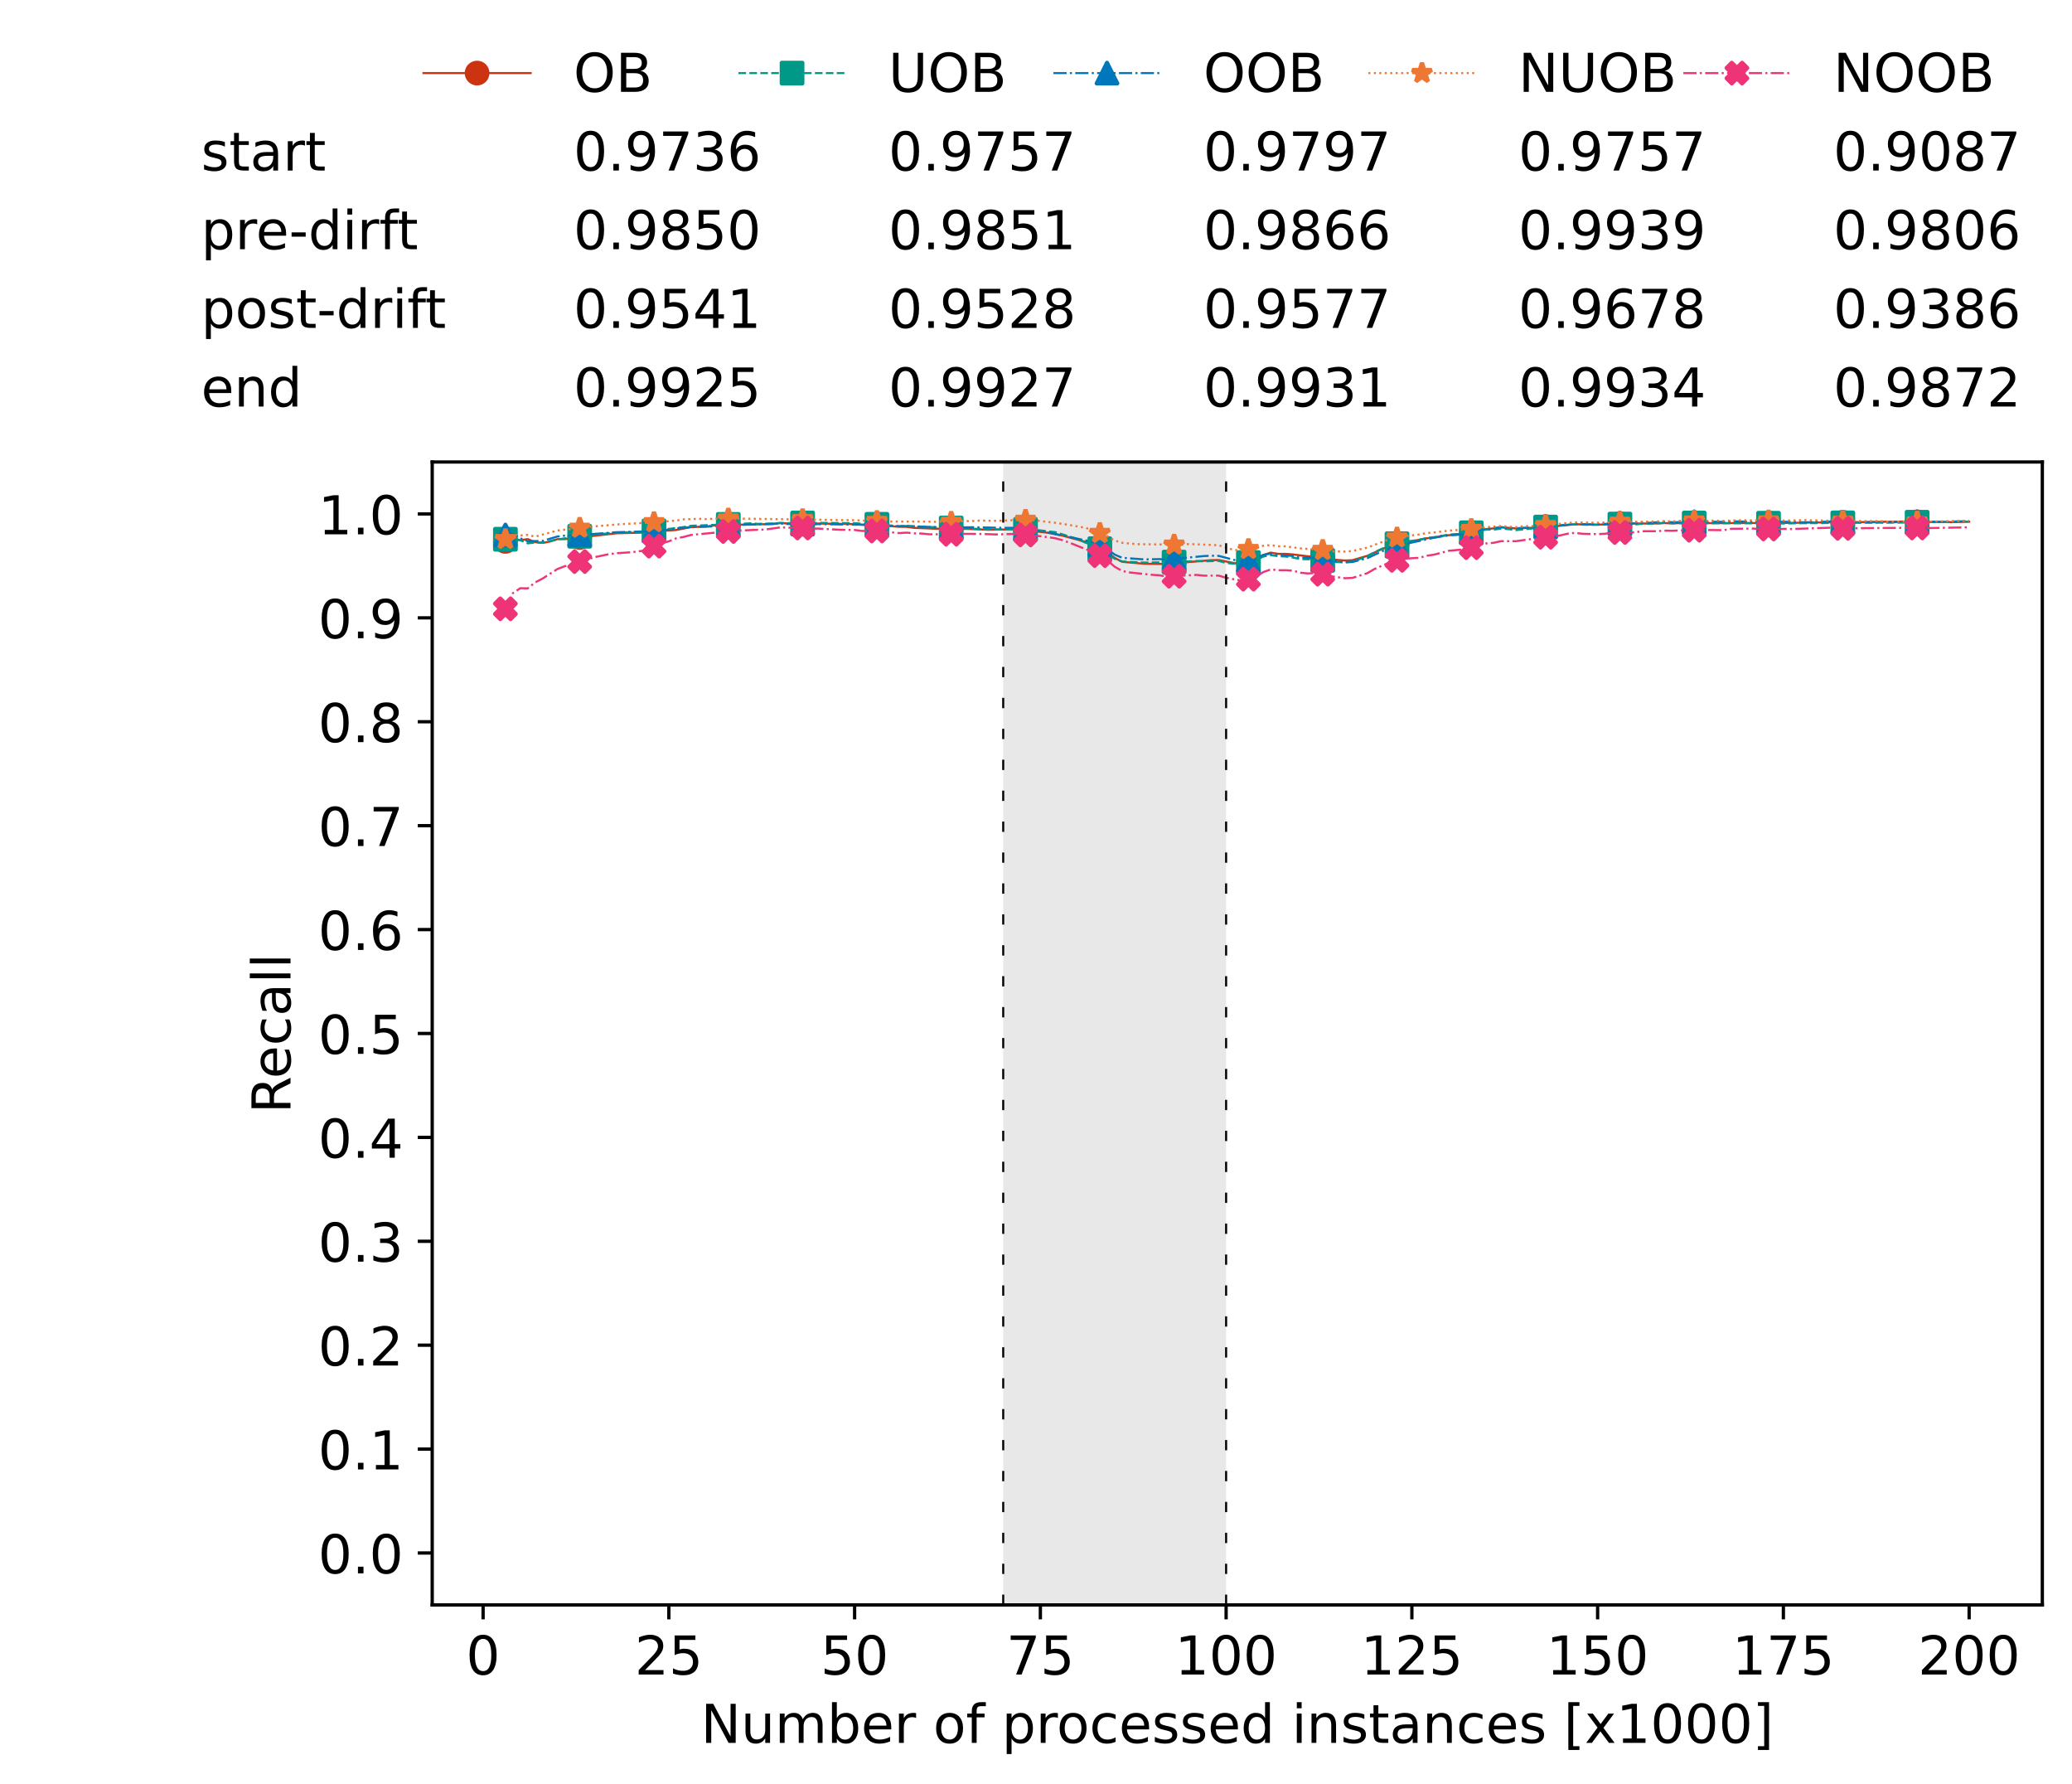 <?xml version="1.0" encoding="utf-8" standalone="no"?>
<!DOCTYPE svg PUBLIC "-//W3C//DTD SVG 1.1//EN"
  "http://www.w3.org/Graphics/SVG/1.1/DTD/svg11.dtd">
<!-- Created with matplotlib (https://matplotlib.org/) -->
<svg height="432.615pt" version="1.1" viewBox="0 0 502.65 432.615" width="502.65pt" xmlns="http://www.w3.org/2000/svg" xmlns:xlink="http://www.w3.org/1999/xlink">
 <defs>
  <style type="text/css">*{stroke-linecap:butt;stroke-linejoin:round;}</style>
 </defs>
 <g id="figure_1">
  <g id="patch_1">
   <path d="M 0 432.615 
L 502.65 432.615 
L 502.65 0 
L 0 0 
z
" style="fill:#ffffff;"/>
  </g>
  <g id="axes_1">
   <g id="patch_2">
    <path d="M 104.85 389.252 
L 495.45 389.252 
L 495.45 112.052 
L 104.85 112.052 
z
" style="fill:#ffffff;"/>
   </g>
   <g id="patch_3">
    <path clip-path="url(#p70f64a9204)" d="M 297.446 389.252 
L 297.446 112.052 
L 243.372 112.052 
L 243.372 389.252 
z
" style="fill:#d3d3d3;opacity:0.5;"/>
   </g>
   <g id="matplotlib.axis_1">
    <g id="xtick_1">
     <g id="line2d_1">
      <defs>
       <path d="M 0 0 
L 0 3.5 
" id="m6c91d7fa37" style="stroke:#000000;stroke-width:0.8;"/>
      </defs>
      <g>
       <use style="stroke:#000000;stroke-width:0.8;" x="117.197" xlink:href="#m6c91d7fa37" y="389.252"/>
      </g>
     </g>
     <g id="text_1">
      <!-- 0 -->
      <g transform="translate(113.061 406.13)scale(0.13 -0.13)">
       <defs>
        <path d="M 31.781 66.406 
Q 24.172 66.406 20.328 58.906 
Q 16.5 51.422 16.5 36.375 
Q 16.5 21.391 20.328 13.891 
Q 24.172 6.391 31.781 6.391 
Q 39.453 6.391 43.281 13.891 
Q 47.125 21.391 47.125 36.375 
Q 47.125 51.422 43.281 58.906 
Q 39.453 66.406 31.781 66.406 
z
M 31.781 74.219 
Q 44.047 74.219 50.516 64.516 
Q 56.984 54.828 56.984 36.375 
Q 56.984 17.969 50.516 8.266 
Q 44.047 -1.422 31.781 -1.422 
Q 19.531 -1.422 13.062 8.266 
Q 6.594 17.969 6.594 36.375 
Q 6.594 54.828 13.062 64.516 
Q 19.531 74.219 31.781 74.219 
z
" id="DejaVuSans-48"/>
       </defs>
       <use xlink:href="#DejaVuSans-48"/>
      </g>
     </g>
    </g>
    <g id="xtick_2">
     <g id="line2d_2">
      <g>
       <use style="stroke:#000000;stroke-width:0.8;" x="162.259" xlink:href="#m6c91d7fa37" y="389.252"/>
      </g>
     </g>
     <g id="text_2">
      <!-- 25 -->
      <g transform="translate(153.988 406.13)scale(0.13 -0.13)">
       <defs>
        <path d="M 19.188 8.297 
L 53.609 8.297 
L 53.609 0 
L 7.328 0 
L 7.328 8.297 
Q 12.938 14.109 22.625 23.891 
Q 32.328 33.688 34.812 36.531 
Q 39.547 41.844 41.422 45.531 
Q 43.312 49.219 43.312 52.781 
Q 43.312 58.594 39.234 62.25 
Q 35.156 65.922 28.609 65.922 
Q 23.969 65.922 18.812 64.312 
Q 13.672 62.703 7.812 59.422 
L 7.812 69.391 
Q 13.766 71.781 18.938 73 
Q 24.125 74.219 28.422 74.219 
Q 39.75 74.219 46.484 68.547 
Q 53.219 62.891 53.219 53.422 
Q 53.219 48.922 51.531 44.891 
Q 49.859 40.875 45.406 35.406 
Q 44.188 33.984 37.641 27.219 
Q 31.109 20.453 19.188 8.297 
z
" id="DejaVuSans-50"/>
        <path d="M 10.797 72.906 
L 49.516 72.906 
L 49.516 64.594 
L 19.828 64.594 
L 19.828 46.734 
Q 21.969 47.469 24.109 47.828 
Q 26.266 48.188 28.422 48.188 
Q 40.625 48.188 47.75 41.5 
Q 54.891 34.812 54.891 23.391 
Q 54.891 11.625 47.562 5.094 
Q 40.234 -1.422 26.906 -1.422 
Q 22.312 -1.422 17.547 -0.641 
Q 12.797 0.141 7.719 1.703 
L 7.719 11.625 
Q 12.109 9.234 16.797 8.062 
Q 21.484 6.891 26.703 6.891 
Q 35.156 6.891 40.078 11.328 
Q 45.016 15.766 45.016 23.391 
Q 45.016 31 40.078 35.438 
Q 35.156 39.891 26.703 39.891 
Q 22.75 39.891 18.812 39.016 
Q 14.891 38.141 10.797 36.281 
z
" id="DejaVuSans-53"/>
       </defs>
       <use xlink:href="#DejaVuSans-50"/>
       <use x="63.623" xlink:href="#DejaVuSans-53"/>
      </g>
     </g>
    </g>
    <g id="xtick_3">
     <g id="line2d_3">
      <g>
       <use style="stroke:#000000;stroke-width:0.8;" x="207.322" xlink:href="#m6c91d7fa37" y="389.252"/>
      </g>
     </g>
     <g id="text_3">
      <!-- 50 -->
      <g transform="translate(199.05 406.13)scale(0.13 -0.13)">
       <use xlink:href="#DejaVuSans-53"/>
       <use x="63.623" xlink:href="#DejaVuSans-48"/>
      </g>
     </g>
    </g>
    <g id="xtick_4">
     <g id="line2d_4">
      <g>
       <use style="stroke:#000000;stroke-width:0.8;" x="252.384" xlink:href="#m6c91d7fa37" y="389.252"/>
      </g>
     </g>
     <g id="text_4">
      <!-- 75 -->
      <g transform="translate(244.113 406.13)scale(0.13 -0.13)">
       <defs>
        <path d="M 8.203 72.906 
L 55.078 72.906 
L 55.078 68.703 
L 28.609 0 
L 18.312 0 
L 43.219 64.594 
L 8.203 64.594 
z
" id="DejaVuSans-55"/>
       </defs>
       <use xlink:href="#DejaVuSans-55"/>
       <use x="63.623" xlink:href="#DejaVuSans-53"/>
      </g>
     </g>
    </g>
    <g id="xtick_5">
     <g id="line2d_5">
      <g>
       <use style="stroke:#000000;stroke-width:0.8;" x="297.446" xlink:href="#m6c91d7fa37" y="389.252"/>
      </g>
     </g>
     <g id="text_5">
      <!-- 100 -->
      <g transform="translate(285.039 406.13)scale(0.13 -0.13)">
       <defs>
        <path d="M 12.406 8.297 
L 28.516 8.297 
L 28.516 63.922 
L 10.984 60.406 
L 10.984 69.391 
L 28.422 72.906 
L 38.281 72.906 
L 38.281 8.297 
L 54.391 8.297 
L 54.391 0 
L 12.406 0 
z
" id="DejaVuSans-49"/>
       </defs>
       <use xlink:href="#DejaVuSans-49"/>
       <use x="63.623" xlink:href="#DejaVuSans-48"/>
       <use x="127.246" xlink:href="#DejaVuSans-48"/>
      </g>
     </g>
    </g>
    <g id="xtick_6">
     <g id="line2d_6">
      <g>
       <use style="stroke:#000000;stroke-width:0.8;" x="342.509" xlink:href="#m6c91d7fa37" y="389.252"/>
      </g>
     </g>
     <g id="text_6">
      <!-- 125 -->
      <g transform="translate(330.102 406.13)scale(0.13 -0.13)">
       <use xlink:href="#DejaVuSans-49"/>
       <use x="63.623" xlink:href="#DejaVuSans-50"/>
       <use x="127.246" xlink:href="#DejaVuSans-53"/>
      </g>
     </g>
    </g>
    <g id="xtick_7">
     <g id="line2d_7">
      <g>
       <use style="stroke:#000000;stroke-width:0.8;" x="387.571" xlink:href="#m6c91d7fa37" y="389.252"/>
      </g>
     </g>
     <g id="text_7">
      <!-- 150 -->
      <g transform="translate(375.164 406.13)scale(0.13 -0.13)">
       <use xlink:href="#DejaVuSans-49"/>
       <use x="63.623" xlink:href="#DejaVuSans-53"/>
       <use x="127.246" xlink:href="#DejaVuSans-48"/>
      </g>
     </g>
    </g>
    <g id="xtick_8">
     <g id="line2d_8">
      <g>
       <use style="stroke:#000000;stroke-width:0.8;" x="432.633" xlink:href="#m6c91d7fa37" y="389.252"/>
      </g>
     </g>
     <g id="text_8">
      <!-- 175 -->
      <g transform="translate(420.226 406.13)scale(0.13 -0.13)">
       <use xlink:href="#DejaVuSans-49"/>
       <use x="63.623" xlink:href="#DejaVuSans-55"/>
       <use x="127.246" xlink:href="#DejaVuSans-53"/>
      </g>
     </g>
    </g>
    <g id="xtick_9">
     <g id="line2d_9">
      <g>
       <use style="stroke:#000000;stroke-width:0.8;" x="477.695" xlink:href="#m6c91d7fa37" y="389.252"/>
      </g>
     </g>
     <g id="text_9">
      <!-- 200 -->
      <g transform="translate(465.289 406.13)scale(0.13 -0.13)">
       <use xlink:href="#DejaVuSans-50"/>
       <use x="63.623" xlink:href="#DejaVuSans-48"/>
       <use x="127.246" xlink:href="#DejaVuSans-48"/>
      </g>
     </g>
    </g>
    <g id="text_10">
     <!-- Number of processed instances [x1000] -->
     <g transform="translate(170.025 422.711)scale(0.13 -0.13)">
      <defs>
       <path d="M 9.812 72.906 
L 23.094 72.906 
L 55.422 11.922 
L 55.422 72.906 
L 64.984 72.906 
L 64.984 0 
L 51.703 0 
L 19.391 60.984 
L 19.391 0 
L 9.812 0 
z
" id="DejaVuSans-78"/>
       <path d="M 8.5 21.578 
L 8.5 54.688 
L 17.484 54.688 
L 17.484 21.922 
Q 17.484 14.156 20.5 10.266 
Q 23.531 6.391 29.594 6.391 
Q 36.859 6.391 41.078 11.031 
Q 45.312 15.672 45.312 23.688 
L 45.312 54.688 
L 54.297 54.688 
L 54.297 0 
L 45.312 0 
L 45.312 8.406 
Q 42.047 3.422 37.719 1 
Q 33.406 -1.422 27.688 -1.422 
Q 18.266 -1.422 13.375 4.438 
Q 8.5 10.297 8.5 21.578 
z
M 31.109 56 
z
" id="DejaVuSans-117"/>
       <path d="M 52 44.188 
Q 55.375 50.25 60.062 53.125 
Q 64.75 56 71.094 56 
Q 79.641 56 84.281 50.016 
Q 88.922 44.047 88.922 33.016 
L 88.922 0 
L 79.891 0 
L 79.891 32.719 
Q 79.891 40.578 77.094 44.375 
Q 74.312 48.188 68.609 48.188 
Q 61.625 48.188 57.562 43.547 
Q 53.516 38.922 53.516 30.906 
L 53.516 0 
L 44.484 0 
L 44.484 32.719 
Q 44.484 40.625 41.703 44.406 
Q 38.922 48.188 33.109 48.188 
Q 26.219 48.188 22.156 43.531 
Q 18.109 38.875 18.109 30.906 
L 18.109 0 
L 9.078 0 
L 9.078 54.688 
L 18.109 54.688 
L 18.109 46.188 
Q 21.188 51.219 25.484 53.609 
Q 29.781 56 35.688 56 
Q 41.656 56 45.828 52.969 
Q 50 49.953 52 44.188 
z
" id="DejaVuSans-109"/>
       <path d="M 48.688 27.297 
Q 48.688 37.203 44.609 42.844 
Q 40.531 48.484 33.406 48.484 
Q 26.266 48.484 22.188 42.844 
Q 18.109 37.203 18.109 27.297 
Q 18.109 17.391 22.188 11.75 
Q 26.266 6.109 33.406 6.109 
Q 40.531 6.109 44.609 11.75 
Q 48.688 17.391 48.688 27.297 
z
M 18.109 46.391 
Q 20.953 51.266 25.266 53.625 
Q 29.594 56 35.594 56 
Q 45.562 56 51.781 48.094 
Q 58.016 40.188 58.016 27.297 
Q 58.016 14.406 51.781 6.484 
Q 45.562 -1.422 35.594 -1.422 
Q 29.594 -1.422 25.266 0.953 
Q 20.953 3.328 18.109 8.203 
L 18.109 0 
L 9.078 0 
L 9.078 75.984 
L 18.109 75.984 
z
" id="DejaVuSans-98"/>
       <path d="M 56.203 29.594 
L 56.203 25.203 
L 14.891 25.203 
Q 15.484 15.922 20.484 11.062 
Q 25.484 6.203 34.422 6.203 
Q 39.594 6.203 44.453 7.469 
Q 49.312 8.734 54.109 11.281 
L 54.109 2.781 
Q 49.266 0.734 44.188 -0.344 
Q 39.109 -1.422 33.891 -1.422 
Q 20.797 -1.422 13.156 6.188 
Q 5.516 13.812 5.516 26.812 
Q 5.516 40.234 12.766 48.109 
Q 20.016 56 32.328 56 
Q 43.359 56 49.781 48.891 
Q 56.203 41.797 56.203 29.594 
z
M 47.219 32.234 
Q 47.125 39.594 43.094 43.984 
Q 39.062 48.391 32.422 48.391 
Q 24.906 48.391 20.391 44.141 
Q 15.875 39.891 15.188 32.172 
z
" id="DejaVuSans-101"/>
       <path d="M 41.109 46.297 
Q 39.594 47.172 37.812 47.578 
Q 36.031 48 33.891 48 
Q 26.266 48 22.188 43.047 
Q 18.109 38.094 18.109 28.812 
L 18.109 0 
L 9.078 0 
L 9.078 54.688 
L 18.109 54.688 
L 18.109 46.188 
Q 20.953 51.172 25.484 53.578 
Q 30.031 56 36.531 56 
Q 37.453 56 38.578 55.875 
Q 39.703 55.766 41.062 55.516 
z
" id="DejaVuSans-114"/>
       <path id="DejaVuSans-32"/>
       <path d="M 30.609 48.391 
Q 23.391 48.391 19.188 42.75 
Q 14.984 37.109 14.984 27.297 
Q 14.984 17.484 19.156 11.844 
Q 23.344 6.203 30.609 6.203 
Q 37.797 6.203 41.984 11.859 
Q 46.188 17.531 46.188 27.297 
Q 46.188 37.016 41.984 42.703 
Q 37.797 48.391 30.609 48.391 
z
M 30.609 56 
Q 42.328 56 49.016 48.375 
Q 55.719 40.766 55.719 27.297 
Q 55.719 13.875 49.016 6.219 
Q 42.328 -1.422 30.609 -1.422 
Q 18.844 -1.422 12.172 6.219 
Q 5.516 13.875 5.516 27.297 
Q 5.516 40.766 12.172 48.375 
Q 18.844 56 30.609 56 
z
" id="DejaVuSans-111"/>
       <path d="M 37.109 75.984 
L 37.109 68.5 
L 28.516 68.5 
Q 23.688 68.5 21.797 66.547 
Q 19.922 64.594 19.922 59.516 
L 19.922 54.688 
L 34.719 54.688 
L 34.719 47.703 
L 19.922 47.703 
L 19.922 0 
L 10.891 0 
L 10.891 47.703 
L 2.297 47.703 
L 2.297 54.688 
L 10.891 54.688 
L 10.891 58.5 
Q 10.891 67.625 15.141 71.797 
Q 19.391 75.984 28.609 75.984 
z
" id="DejaVuSans-102"/>
       <path d="M 18.109 8.203 
L 18.109 -20.797 
L 9.078 -20.797 
L 9.078 54.688 
L 18.109 54.688 
L 18.109 46.391 
Q 20.953 51.266 25.266 53.625 
Q 29.594 56 35.594 56 
Q 45.562 56 51.781 48.094 
Q 58.016 40.188 58.016 27.297 
Q 58.016 14.406 51.781 6.484 
Q 45.562 -1.422 35.594 -1.422 
Q 29.594 -1.422 25.266 0.953 
Q 20.953 3.328 18.109 8.203 
z
M 48.688 27.297 
Q 48.688 37.203 44.609 42.844 
Q 40.531 48.484 33.406 48.484 
Q 26.266 48.484 22.188 42.844 
Q 18.109 37.203 18.109 27.297 
Q 18.109 17.391 22.188 11.75 
Q 26.266 6.109 33.406 6.109 
Q 40.531 6.109 44.609 11.75 
Q 48.688 17.391 48.688 27.297 
z
" id="DejaVuSans-112"/>
       <path d="M 48.781 52.594 
L 48.781 44.188 
Q 44.969 46.297 41.141 47.344 
Q 37.312 48.391 33.406 48.391 
Q 24.656 48.391 19.812 42.844 
Q 14.984 37.312 14.984 27.297 
Q 14.984 17.281 19.812 11.734 
Q 24.656 6.203 33.406 6.203 
Q 37.312 6.203 41.141 7.25 
Q 44.969 8.297 48.781 10.406 
L 48.781 2.094 
Q 45.016 0.344 40.984 -0.531 
Q 36.969 -1.422 32.422 -1.422 
Q 20.062 -1.422 12.781 6.344 
Q 5.516 14.109 5.516 27.297 
Q 5.516 40.672 12.859 48.328 
Q 20.219 56 33.016 56 
Q 37.156 56 41.109 55.141 
Q 45.062 54.297 48.781 52.594 
z
" id="DejaVuSans-99"/>
       <path d="M 44.281 53.078 
L 44.281 44.578 
Q 40.484 46.531 36.375 47.5 
Q 32.281 48.484 27.875 48.484 
Q 21.188 48.484 17.844 46.438 
Q 14.5 44.391 14.5 40.281 
Q 14.5 37.156 16.891 35.375 
Q 19.281 33.594 26.516 31.984 
L 29.594 31.297 
Q 39.156 29.25 43.188 25.516 
Q 47.219 21.781 47.219 15.094 
Q 47.219 7.469 41.188 3.016 
Q 35.156 -1.422 24.609 -1.422 
Q 20.219 -1.422 15.453 -0.562 
Q 10.688 0.297 5.422 2 
L 5.422 11.281 
Q 10.406 8.688 15.234 7.391 
Q 20.062 6.109 24.812 6.109 
Q 31.156 6.109 34.562 8.281 
Q 37.984 10.453 37.984 14.406 
Q 37.984 18.062 35.516 20.016 
Q 33.062 21.969 24.703 23.781 
L 21.578 24.516 
Q 13.234 26.266 9.516 29.906 
Q 5.812 33.547 5.812 39.891 
Q 5.812 47.609 11.281 51.797 
Q 16.75 56 26.812 56 
Q 31.781 56 36.172 55.266 
Q 40.578 54.547 44.281 53.078 
z
" id="DejaVuSans-115"/>
       <path d="M 45.406 46.391 
L 45.406 75.984 
L 54.391 75.984 
L 54.391 0 
L 45.406 0 
L 45.406 8.203 
Q 42.578 3.328 38.25 0.953 
Q 33.938 -1.422 27.875 -1.422 
Q 17.969 -1.422 11.734 6.484 
Q 5.516 14.406 5.516 27.297 
Q 5.516 40.188 11.734 48.094 
Q 17.969 56 27.875 56 
Q 33.938 56 38.25 53.625 
Q 42.578 51.266 45.406 46.391 
z
M 14.797 27.297 
Q 14.797 17.391 18.875 11.75 
Q 22.953 6.109 30.078 6.109 
Q 37.203 6.109 41.297 11.75 
Q 45.406 17.391 45.406 27.297 
Q 45.406 37.203 41.297 42.844 
Q 37.203 48.484 30.078 48.484 
Q 22.953 48.484 18.875 42.844 
Q 14.797 37.203 14.797 27.297 
z
" id="DejaVuSans-100"/>
       <path d="M 9.422 54.688 
L 18.406 54.688 
L 18.406 0 
L 9.422 0 
z
M 9.422 75.984 
L 18.406 75.984 
L 18.406 64.594 
L 9.422 64.594 
z
" id="DejaVuSans-105"/>
       <path d="M 54.891 33.016 
L 54.891 0 
L 45.906 0 
L 45.906 32.719 
Q 45.906 40.484 42.875 44.328 
Q 39.844 48.188 33.797 48.188 
Q 26.516 48.188 22.312 43.547 
Q 18.109 38.922 18.109 30.906 
L 18.109 0 
L 9.078 0 
L 9.078 54.688 
L 18.109 54.688 
L 18.109 46.188 
Q 21.344 51.125 25.703 53.562 
Q 30.078 56 35.797 56 
Q 45.219 56 50.047 50.172 
Q 54.891 44.344 54.891 33.016 
z
" id="DejaVuSans-110"/>
       <path d="M 18.312 70.219 
L 18.312 54.688 
L 36.812 54.688 
L 36.812 47.703 
L 18.312 47.703 
L 18.312 18.016 
Q 18.312 11.328 20.141 9.422 
Q 21.969 7.516 27.594 7.516 
L 36.812 7.516 
L 36.812 0 
L 27.594 0 
Q 17.188 0 13.234 3.875 
Q 9.281 7.766 9.281 18.016 
L 9.281 47.703 
L 2.688 47.703 
L 2.688 54.688 
L 9.281 54.688 
L 9.281 70.219 
z
" id="DejaVuSans-116"/>
       <path d="M 34.281 27.484 
Q 23.391 27.484 19.188 25 
Q 14.984 22.516 14.984 16.5 
Q 14.984 11.719 18.141 8.906 
Q 21.297 6.109 26.703 6.109 
Q 34.188 6.109 38.703 11.406 
Q 43.219 16.703 43.219 25.484 
L 43.219 27.484 
z
M 52.203 31.203 
L 52.203 0 
L 43.219 0 
L 43.219 8.297 
Q 40.141 3.328 35.547 0.953 
Q 30.953 -1.422 24.312 -1.422 
Q 15.922 -1.422 10.953 3.297 
Q 6 8.016 6 15.922 
Q 6 25.141 12.172 29.828 
Q 18.359 34.516 30.609 34.516 
L 43.219 34.516 
L 43.219 35.406 
Q 43.219 41.609 39.141 45 
Q 35.062 48.391 27.688 48.391 
Q 23 48.391 18.547 47.266 
Q 14.109 46.141 10.016 43.891 
L 10.016 52.203 
Q 14.938 54.109 19.578 55.047 
Q 24.219 56 28.609 56 
Q 40.484 56 46.344 49.844 
Q 52.203 43.703 52.203 31.203 
z
" id="DejaVuSans-97"/>
       <path d="M 8.594 75.984 
L 29.297 75.984 
L 29.297 69 
L 17.578 69 
L 17.578 -6.203 
L 29.297 -6.203 
L 29.297 -13.188 
L 8.594 -13.188 
z
" id="DejaVuSans-91"/>
       <path d="M 54.891 54.688 
L 35.109 28.078 
L 55.906 0 
L 45.312 0 
L 29.391 21.484 
L 13.484 0 
L 2.875 0 
L 24.125 28.609 
L 4.688 54.688 
L 15.281 54.688 
L 29.781 35.203 
L 44.281 54.688 
z
" id="DejaVuSans-120"/>
       <path d="M 30.422 75.984 
L 30.422 -13.188 
L 9.719 -13.188 
L 9.719 -6.203 
L 21.391 -6.203 
L 21.391 69 
L 9.719 69 
L 9.719 75.984 
z
" id="DejaVuSans-93"/>
      </defs>
      <use xlink:href="#DejaVuSans-78"/>
      <use x="74.805" xlink:href="#DejaVuSans-117"/>
      <use x="138.184" xlink:href="#DejaVuSans-109"/>
      <use x="235.596" xlink:href="#DejaVuSans-98"/>
      <use x="299.072" xlink:href="#DejaVuSans-101"/>
      <use x="360.596" xlink:href="#DejaVuSans-114"/>
      <use x="401.709" xlink:href="#DejaVuSans-32"/>
      <use x="433.496" xlink:href="#DejaVuSans-111"/>
      <use x="494.678" xlink:href="#DejaVuSans-102"/>
      <use x="529.883" xlink:href="#DejaVuSans-32"/>
      <use x="561.67" xlink:href="#DejaVuSans-112"/>
      <use x="625.146" xlink:href="#DejaVuSans-114"/>
      <use x="664.01" xlink:href="#DejaVuSans-111"/>
      <use x="725.191" xlink:href="#DejaVuSans-99"/>
      <use x="780.172" xlink:href="#DejaVuSans-101"/>
      <use x="841.695" xlink:href="#DejaVuSans-115"/>
      <use x="893.795" xlink:href="#DejaVuSans-115"/>
      <use x="945.895" xlink:href="#DejaVuSans-101"/>
      <use x="1007.418" xlink:href="#DejaVuSans-100"/>
      <use x="1070.895" xlink:href="#DejaVuSans-32"/>
      <use x="1102.682" xlink:href="#DejaVuSans-105"/>
      <use x="1130.465" xlink:href="#DejaVuSans-110"/>
      <use x="1193.844" xlink:href="#DejaVuSans-115"/>
      <use x="1245.943" xlink:href="#DejaVuSans-116"/>
      <use x="1285.152" xlink:href="#DejaVuSans-97"/>
      <use x="1346.432" xlink:href="#DejaVuSans-110"/>
      <use x="1409.811" xlink:href="#DejaVuSans-99"/>
      <use x="1464.791" xlink:href="#DejaVuSans-101"/>
      <use x="1526.314" xlink:href="#DejaVuSans-115"/>
      <use x="1578.414" xlink:href="#DejaVuSans-32"/>
      <use x="1610.201" xlink:href="#DejaVuSans-91"/>
      <use x="1649.215" xlink:href="#DejaVuSans-120"/>
      <use x="1708.395" xlink:href="#DejaVuSans-49"/>
      <use x="1772.018" xlink:href="#DejaVuSans-48"/>
      <use x="1835.641" xlink:href="#DejaVuSans-48"/>
      <use x="1899.264" xlink:href="#DejaVuSans-48"/>
      <use x="1962.887" xlink:href="#DejaVuSans-93"/>
     </g>
    </g>
   </g>
   <g id="matplotlib.axis_2">
    <g id="ytick_1">
     <g id="line2d_10">
      <defs>
       <path d="M 0 0 
L -3.5 0 
" id="me75e8b3727" style="stroke:#000000;stroke-width:0.8;"/>
      </defs>
      <g>
       <use style="stroke:#000000;stroke-width:0.8;" x="104.85" xlink:href="#me75e8b3727" y="376.652"/>
      </g>
     </g>
     <g id="text_11">
      <!-- 0.0 -->
      <g transform="translate(77.176 381.591)scale(0.13 -0.13)">
       <defs>
        <path d="M 10.688 12.406 
L 21 12.406 
L 21 0 
L 10.688 0 
z
" id="DejaVuSans-46"/>
       </defs>
       <use xlink:href="#DejaVuSans-48"/>
       <use x="63.623" xlink:href="#DejaVuSans-46"/>
       <use x="95.41" xlink:href="#DejaVuSans-48"/>
      </g>
     </g>
    </g>
    <g id="ytick_2">
     <g id="line2d_11">
      <g>
       <use style="stroke:#000000;stroke-width:0.8;" x="104.85" xlink:href="#me75e8b3727" y="351.452"/>
      </g>
     </g>
     <g id="text_12">
      <!-- 0.1 -->
      <g transform="translate(77.176 356.391)scale(0.13 -0.13)">
       <use xlink:href="#DejaVuSans-48"/>
       <use x="63.623" xlink:href="#DejaVuSans-46"/>
       <use x="95.41" xlink:href="#DejaVuSans-49"/>
      </g>
     </g>
    </g>
    <g id="ytick_3">
     <g id="line2d_12">
      <g>
       <use style="stroke:#000000;stroke-width:0.8;" x="104.85" xlink:href="#me75e8b3727" y="326.252"/>
      </g>
     </g>
     <g id="text_13">
      <!-- 0.2 -->
      <g transform="translate(77.176 331.191)scale(0.13 -0.13)">
       <use xlink:href="#DejaVuSans-48"/>
       <use x="63.623" xlink:href="#DejaVuSans-46"/>
       <use x="95.41" xlink:href="#DejaVuSans-50"/>
      </g>
     </g>
    </g>
    <g id="ytick_4">
     <g id="line2d_13">
      <g>
       <use style="stroke:#000000;stroke-width:0.8;" x="104.85" xlink:href="#me75e8b3727" y="301.052"/>
      </g>
     </g>
     <g id="text_14">
      <!-- 0.3 -->
      <g transform="translate(77.176 305.991)scale(0.13 -0.13)">
       <defs>
        <path d="M 40.578 39.312 
Q 47.656 37.797 51.625 33 
Q 55.609 28.219 55.609 21.188 
Q 55.609 10.406 48.188 4.484 
Q 40.766 -1.422 27.094 -1.422 
Q 22.516 -1.422 17.656 -0.516 
Q 12.797 0.391 7.625 2.203 
L 7.625 11.719 
Q 11.719 9.328 16.594 8.109 
Q 21.484 6.891 26.812 6.891 
Q 36.078 6.891 40.938 10.547 
Q 45.797 14.203 45.797 21.188 
Q 45.797 27.641 41.281 31.266 
Q 36.766 34.906 28.719 34.906 
L 20.219 34.906 
L 20.219 43.016 
L 29.109 43.016 
Q 36.375 43.016 40.234 45.922 
Q 44.094 48.828 44.094 54.297 
Q 44.094 59.906 40.109 62.906 
Q 36.141 65.922 28.719 65.922 
Q 24.656 65.922 20.016 65.031 
Q 15.375 64.156 9.812 62.312 
L 9.812 71.094 
Q 15.438 72.656 20.344 73.438 
Q 25.25 74.219 29.594 74.219 
Q 40.828 74.219 47.359 69.109 
Q 53.906 64.016 53.906 55.328 
Q 53.906 49.266 50.438 45.094 
Q 46.969 40.922 40.578 39.312 
z
" id="DejaVuSans-51"/>
       </defs>
       <use xlink:href="#DejaVuSans-48"/>
       <use x="63.623" xlink:href="#DejaVuSans-46"/>
       <use x="95.41" xlink:href="#DejaVuSans-51"/>
      </g>
     </g>
    </g>
    <g id="ytick_5">
     <g id="line2d_14">
      <g>
       <use style="stroke:#000000;stroke-width:0.8;" x="104.85" xlink:href="#me75e8b3727" y="275.852"/>
      </g>
     </g>
     <g id="text_15">
      <!-- 0.4 -->
      <g transform="translate(77.176 280.791)scale(0.13 -0.13)">
       <defs>
        <path d="M 37.797 64.312 
L 12.891 25.391 
L 37.797 25.391 
z
M 35.203 72.906 
L 47.609 72.906 
L 47.609 25.391 
L 58.016 25.391 
L 58.016 17.188 
L 47.609 17.188 
L 47.609 0 
L 37.797 0 
L 37.797 17.188 
L 4.891 17.188 
L 4.891 26.703 
z
" id="DejaVuSans-52"/>
       </defs>
       <use xlink:href="#DejaVuSans-48"/>
       <use x="63.623" xlink:href="#DejaVuSans-46"/>
       <use x="95.41" xlink:href="#DejaVuSans-52"/>
      </g>
     </g>
    </g>
    <g id="ytick_6">
     <g id="line2d_15">
      <g>
       <use style="stroke:#000000;stroke-width:0.8;" x="104.85" xlink:href="#me75e8b3727" y="250.652"/>
      </g>
     </g>
     <g id="text_16">
      <!-- 0.5 -->
      <g transform="translate(77.176 255.591)scale(0.13 -0.13)">
       <use xlink:href="#DejaVuSans-48"/>
       <use x="63.623" xlink:href="#DejaVuSans-46"/>
       <use x="95.41" xlink:href="#DejaVuSans-53"/>
      </g>
     </g>
    </g>
    <g id="ytick_7">
     <g id="line2d_16">
      <g>
       <use style="stroke:#000000;stroke-width:0.8;" x="104.85" xlink:href="#me75e8b3727" y="225.452"/>
      </g>
     </g>
     <g id="text_17">
      <!-- 0.6 -->
      <g transform="translate(77.176 230.391)scale(0.13 -0.13)">
       <defs>
        <path d="M 33.016 40.375 
Q 26.375 40.375 22.484 35.828 
Q 18.609 31.297 18.609 23.391 
Q 18.609 15.531 22.484 10.953 
Q 26.375 6.391 33.016 6.391 
Q 39.656 6.391 43.531 10.953 
Q 47.406 15.531 47.406 23.391 
Q 47.406 31.297 43.531 35.828 
Q 39.656 40.375 33.016 40.375 
z
M 52.594 71.297 
L 52.594 62.312 
Q 48.875 64.062 45.094 64.984 
Q 41.312 65.922 37.594 65.922 
Q 27.828 65.922 22.672 59.328 
Q 17.531 52.734 16.797 39.406 
Q 19.672 43.656 24.016 45.922 
Q 28.375 48.188 33.594 48.188 
Q 44.578 48.188 50.953 41.516 
Q 57.328 34.859 57.328 23.391 
Q 57.328 12.156 50.688 5.359 
Q 44.047 -1.422 33.016 -1.422 
Q 20.359 -1.422 13.672 8.266 
Q 6.984 17.969 6.984 36.375 
Q 6.984 53.656 15.188 63.938 
Q 23.391 74.219 37.203 74.219 
Q 40.922 74.219 44.703 73.484 
Q 48.484 72.75 52.594 71.297 
z
" id="DejaVuSans-54"/>
       </defs>
       <use xlink:href="#DejaVuSans-48"/>
       <use x="63.623" xlink:href="#DejaVuSans-46"/>
       <use x="95.41" xlink:href="#DejaVuSans-54"/>
      </g>
     </g>
    </g>
    <g id="ytick_8">
     <g id="line2d_17">
      <g>
       <use style="stroke:#000000;stroke-width:0.8;" x="104.85" xlink:href="#me75e8b3727" y="200.252"/>
      </g>
     </g>
     <g id="text_18">
      <!-- 0.7 -->
      <g transform="translate(77.176 205.191)scale(0.13 -0.13)">
       <use xlink:href="#DejaVuSans-48"/>
       <use x="63.623" xlink:href="#DejaVuSans-46"/>
       <use x="95.41" xlink:href="#DejaVuSans-55"/>
      </g>
     </g>
    </g>
    <g id="ytick_9">
     <g id="line2d_18">
      <g>
       <use style="stroke:#000000;stroke-width:0.8;" x="104.85" xlink:href="#me75e8b3727" y="175.052"/>
      </g>
     </g>
     <g id="text_19">
      <!-- 0.8 -->
      <g transform="translate(77.176 179.991)scale(0.13 -0.13)">
       <defs>
        <path d="M 31.781 34.625 
Q 24.75 34.625 20.719 30.859 
Q 16.703 27.094 16.703 20.516 
Q 16.703 13.922 20.719 10.156 
Q 24.75 6.391 31.781 6.391 
Q 38.812 6.391 42.859 10.172 
Q 46.922 13.969 46.922 20.516 
Q 46.922 27.094 42.891 30.859 
Q 38.875 34.625 31.781 34.625 
z
M 21.922 38.812 
Q 15.578 40.375 12.031 44.719 
Q 8.5 49.078 8.5 55.328 
Q 8.5 64.062 14.719 69.141 
Q 20.953 74.219 31.781 74.219 
Q 42.672 74.219 48.875 69.141 
Q 55.078 64.062 55.078 55.328 
Q 55.078 49.078 51.531 44.719 
Q 48 40.375 41.703 38.812 
Q 48.828 37.156 52.797 32.312 
Q 56.781 27.484 56.781 20.516 
Q 56.781 9.906 50.312 4.234 
Q 43.844 -1.422 31.781 -1.422 
Q 19.734 -1.422 13.25 4.234 
Q 6.781 9.906 6.781 20.516 
Q 6.781 27.484 10.781 32.312 
Q 14.797 37.156 21.922 38.812 
z
M 18.312 54.391 
Q 18.312 48.734 21.844 45.562 
Q 25.391 42.391 31.781 42.391 
Q 38.141 42.391 41.719 45.562 
Q 45.312 48.734 45.312 54.391 
Q 45.312 60.062 41.719 63.234 
Q 38.141 66.406 31.781 66.406 
Q 25.391 66.406 21.844 63.234 
Q 18.312 60.062 18.312 54.391 
z
" id="DejaVuSans-56"/>
       </defs>
       <use xlink:href="#DejaVuSans-48"/>
       <use x="63.623" xlink:href="#DejaVuSans-46"/>
       <use x="95.41" xlink:href="#DejaVuSans-56"/>
      </g>
     </g>
    </g>
    <g id="ytick_10">
     <g id="line2d_19">
      <g>
       <use style="stroke:#000000;stroke-width:0.8;" x="104.85" xlink:href="#me75e8b3727" y="149.852"/>
      </g>
     </g>
     <g id="text_20">
      <!-- 0.9 -->
      <g transform="translate(77.176 154.791)scale(0.13 -0.13)">
       <defs>
        <path d="M 10.984 1.516 
L 10.984 10.5 
Q 14.703 8.734 18.5 7.812 
Q 22.312 6.891 25.984 6.891 
Q 35.75 6.891 40.891 13.453 
Q 46.047 20.016 46.781 33.406 
Q 43.953 29.203 39.594 26.953 
Q 35.25 24.703 29.984 24.703 
Q 19.047 24.703 12.672 31.312 
Q 6.297 37.938 6.297 49.422 
Q 6.297 60.641 12.938 67.422 
Q 19.578 74.219 30.609 74.219 
Q 43.266 74.219 49.922 64.516 
Q 56.594 54.828 56.594 36.375 
Q 56.594 19.141 48.406 8.859 
Q 40.234 -1.422 26.422 -1.422 
Q 22.703 -1.422 18.891 -0.688 
Q 15.094 0.047 10.984 1.516 
z
M 30.609 32.422 
Q 37.25 32.422 41.125 36.953 
Q 45.016 41.5 45.016 49.422 
Q 45.016 57.281 41.125 61.844 
Q 37.25 66.406 30.609 66.406 
Q 23.969 66.406 20.094 61.844 
Q 16.219 57.281 16.219 49.422 
Q 16.219 41.5 20.094 36.953 
Q 23.969 32.422 30.609 32.422 
z
" id="DejaVuSans-57"/>
       </defs>
       <use xlink:href="#DejaVuSans-48"/>
       <use x="63.623" xlink:href="#DejaVuSans-46"/>
       <use x="95.41" xlink:href="#DejaVuSans-57"/>
      </g>
     </g>
    </g>
    <g id="ytick_11">
     <g id="line2d_20">
      <g>
       <use style="stroke:#000000;stroke-width:0.8;" x="104.85" xlink:href="#me75e8b3727" y="124.652"/>
      </g>
     </g>
     <g id="text_21">
      <!-- 1.0 -->
      <g transform="translate(77.176 129.591)scale(0.13 -0.13)">
       <use xlink:href="#DejaVuSans-49"/>
       <use x="63.623" xlink:href="#DejaVuSans-46"/>
       <use x="95.41" xlink:href="#DejaVuSans-48"/>
      </g>
     </g>
    </g>
    <g id="text_22">
     <!-- Recall -->
     <g transform="translate(70.472 270.044)rotate(-90)scale(0.13 -0.13)">
      <defs>
       <path d="M 44.391 34.188 
Q 47.562 33.109 50.562 29.594 
Q 53.562 26.078 56.594 19.922 
L 66.609 0 
L 56 0 
L 46.688 18.703 
Q 43.062 26.031 39.672 28.422 
Q 36.281 30.812 30.422 30.812 
L 19.672 30.812 
L 19.672 0 
L 9.812 0 
L 9.812 72.906 
L 32.078 72.906 
Q 44.578 72.906 50.734 67.672 
Q 56.891 62.453 56.891 51.906 
Q 56.891 45.016 53.688 40.469 
Q 50.484 35.938 44.391 34.188 
z
M 19.672 64.797 
L 19.672 38.922 
L 32.078 38.922 
Q 39.203 38.922 42.844 42.219 
Q 46.484 45.516 46.484 51.906 
Q 46.484 58.297 42.844 61.547 
Q 39.203 64.797 32.078 64.797 
z
" id="DejaVuSans-82"/>
       <path d="M 9.422 75.984 
L 18.406 75.984 
L 18.406 0 
L 9.422 0 
z
" id="DejaVuSans-108"/>
      </defs>
      <use xlink:href="#DejaVuSans-82"/>
      <use x="64.982" xlink:href="#DejaVuSans-101"/>
      <use x="126.506" xlink:href="#DejaVuSans-99"/>
      <use x="181.486" xlink:href="#DejaVuSans-97"/>
      <use x="242.766" xlink:href="#DejaVuSans-108"/>
      <use x="270.549" xlink:href="#DejaVuSans-108"/>
     </g>
    </g>
   </g>
   <g id="line2d_21"/>
   <g id="line2d_22"/>
   <g id="line2d_23"/>
   <g id="line2d_24"/>
   <g id="line2d_25"/>
   <g id="line2d_26">
    <path clip-path="url(#p70f64a9204)" d="M 122.605 131.297 
L 124.407 130.464 
L 126.21 131.042 
L 128.012 130.743 
L 129.815 131.487 
L 131.617 131.679 
L 133.419 131.343 
L 135.222 130.758 
L 137.024 130.761 
L 149.642 129.328 
L 156.852 129.164 
L 158.654 128.908 
L 164.062 128.537 
L 167.667 127.843 
L 171.272 127.711 
L 173.074 127.477 
L 174.877 127.357 
L 178.482 127.274 
L 183.889 127.167 
L 187.494 127.107 
L 189.297 126.862 
L 191.099 126.956 
L 194.704 126.959 
L 196.507 127.079 
L 198.309 126.971 
L 207.322 127.112 
L 210.927 127.388 
L 212.729 127.384 
L 218.137 127.759 
L 219.939 127.776 
L 221.742 128.021 
L 225.347 128.162 
L 227.149 128.251 
L 228.952 128.179 
L 230.754 128.345 
L 232.557 128.368 
L 234.359 128.271 
L 239.767 128.478 
L 246.976 128.378 
L 254.186 129.208 
L 257.791 129.918 
L 263.199 131.367 
L 265.001 131.925 
L 266.804 132.723 
L 268.606 133.891 
L 270.409 135.304 
L 272.211 136.258 
L 277.619 136.734 
L 283.026 136.792 
L 286.631 136.46 
L 293.841 135.86 
L 295.644 135.828 
L 299.249 136.533 
L 301.051 136.793 
L 302.854 136.433 
L 306.459 134.599 
L 308.261 134.031 
L 310.064 134.325 
L 311.866 134.328 
L 313.669 134.471 
L 317.274 134.923 
L 319.076 134.981 
L 322.681 135.548 
L 324.484 135.819 
L 326.286 135.937 
L 328.089 135.865 
L 331.694 134.812 
L 335.299 133.155 
L 337.101 132.452 
L 338.904 131.95 
L 346.114 130.549 
L 347.916 130.382 
L 349.719 130 
L 356.928 129.195 
L 360.533 128.303 
L 362.336 128.151 
L 364.138 127.873 
L 367.743 128.16 
L 373.151 127.942 
L 376.756 127.68 
L 382.163 127.143 
L 387.571 127.253 
L 392.978 127.004 
L 401.991 126.948 
L 403.793 126.862 
L 405.596 126.931 
L 409.201 126.797 
L 414.608 126.878 
L 434.436 126.818 
L 439.843 126.71 
L 443.448 126.713 
L 445.251 126.584 
L 447.053 126.684 
L 461.473 126.487 
L 465.078 126.567 
L 474.09 126.633 
L 477.695 126.529 
L 477.695 126.529 
" style="fill:none;stroke:#cc3311;stroke-linecap:square;stroke-width:0.5;"/>
    <defs>
     <path d="M 0 2.5 
C 0.663 2.5 1.299 2.237 1.768 1.768 
C 2.237 1.299 2.5 0.663 2.5 0 
C 2.5 -0.663 2.237 -1.299 1.768 -1.768 
C 1.299 -2.237 0.663 -2.5 0 -2.5 
C -0.663 -2.5 -1.299 -2.237 -1.768 -1.768 
C -2.237 -1.299 -2.5 -0.663 -2.5 0 
C -2.5 0.663 -2.237 1.299 -1.768 1.768 
C -1.299 2.237 -0.663 2.5 0 2.5 
z
" id="m06e4ba0253" style="stroke:#cc3311;"/>
    </defs>
    <g clip-path="url(#p70f64a9204)">
     <use style="fill:#cc3311;stroke:#cc3311;" x="122.605" xlink:href="#m06e4ba0253" y="131.297"/>
     <use style="fill:#cc3311;stroke:#cc3311;" x="140.629" xlink:href="#m06e4ba0253" y="130.335"/>
     <use style="fill:#cc3311;stroke:#cc3311;" x="158.654" xlink:href="#m06e4ba0253" y="128.908"/>
     <use style="fill:#cc3311;stroke:#cc3311;" x="176.679" xlink:href="#m06e4ba0253" y="127.355"/>
     <use style="fill:#cc3311;stroke:#cc3311;" x="194.704" xlink:href="#m06e4ba0253" y="126.959"/>
     <use style="fill:#cc3311;stroke:#cc3311;" x="212.729" xlink:href="#m06e4ba0253" y="127.384"/>
     <use style="fill:#cc3311;stroke:#cc3311;" x="230.754" xlink:href="#m06e4ba0253" y="128.345"/>
     <use style="fill:#cc3311;stroke:#cc3311;" x="248.779" xlink:href="#m06e4ba0253" y="128.588"/>
     <use style="fill:#cc3311;stroke:#cc3311;" x="266.804" xlink:href="#m06e4ba0253" y="132.723"/>
     <use style="fill:#cc3311;stroke:#cc3311;" x="284.829" xlink:href="#m06e4ba0253" y="136.585"/>
     <use style="fill:#cc3311;stroke:#cc3311;" x="302.854" xlink:href="#m06e4ba0253" y="136.433"/>
     <use style="fill:#cc3311;stroke:#cc3311;" x="320.879" xlink:href="#m06e4ba0253" y="135.211"/>
     <use style="fill:#cc3311;stroke:#cc3311;" x="338.904" xlink:href="#m06e4ba0253" y="131.95"/>
     <use style="fill:#cc3311;stroke:#cc3311;" x="356.928" xlink:href="#m06e4ba0253" y="129.195"/>
     <use style="fill:#cc3311;stroke:#cc3311;" x="374.953" xlink:href="#m06e4ba0253" y="127.764"/>
     <use style="fill:#cc3311;stroke:#cc3311;" x="392.978" xlink:href="#m06e4ba0253" y="127.004"/>
     <use style="fill:#cc3311;stroke:#cc3311;" x="411.003" xlink:href="#m06e4ba0253" y="126.852"/>
     <use style="fill:#cc3311;stroke:#cc3311;" x="429.028" xlink:href="#m06e4ba0253" y="126.874"/>
     <use style="fill:#cc3311;stroke:#cc3311;" x="447.053" xlink:href="#m06e4ba0253" y="126.684"/>
     <use style="fill:#cc3311;stroke:#cc3311;" x="465.078" xlink:href="#m06e4ba0253" y="126.567"/>
    </g>
   </g>
   <g id="line2d_27"/>
   <g id="line2d_28"/>
   <g id="line2d_29"/>
   <g id="line2d_30"/>
   <g id="line2d_31">
    <path clip-path="url(#p70f64a9204)" d="M 122.605 130.786 
L 124.407 130.707 
L 126.21 131.036 
L 128.012 131.778 
L 129.815 131.592 
L 131.617 131.6 
L 135.222 130.822 
L 140.629 130.059 
L 144.234 129.661 
L 149.642 129.169 
L 156.852 128.964 
L 165.864 127.82 
L 167.667 127.52 
L 180.284 127.022 
L 182.087 126.917 
L 183.889 127.049 
L 187.494 126.99 
L 189.297 126.819 
L 191.099 126.887 
L 194.704 126.839 
L 196.507 126.911 
L 198.309 126.806 
L 207.322 126.893 
L 210.927 127.144 
L 212.729 127.165 
L 218.137 127.618 
L 219.939 127.51 
L 223.544 127.716 
L 227.149 127.885 
L 228.952 127.891 
L 230.754 128.055 
L 239.767 128.356 
L 243.372 128.405 
L 246.976 128.332 
L 250.581 128.44 
L 255.989 129.06 
L 261.396 130.737 
L 263.199 131.565 
L 265.001 132.199 
L 266.804 133.074 
L 268.606 134.216 
L 270.409 135.523 
L 272.211 136.173 
L 277.619 136.446 
L 281.224 136.387 
L 283.026 136.432 
L 290.236 136.066 
L 292.039 136.145 
L 295.644 136.036 
L 297.446 136.553 
L 301.051 136.829 
L 302.854 136.442 
L 304.656 135.897 
L 306.459 134.994 
L 308.261 134.625 
L 310.064 134.895 
L 311.866 134.974 
L 313.669 135.222 
L 315.471 135.597 
L 319.076 135.68 
L 320.879 135.909 
L 322.681 136.272 
L 326.286 136.378 
L 328.089 136.2 
L 331.694 134.917 
L 333.496 133.896 
L 335.299 133.065 
L 337.101 132.384 
L 340.706 131.405 
L 344.311 130.915 
L 346.114 130.475 
L 347.916 130.281 
L 351.521 129.648 
L 355.126 129.4 
L 356.928 129.217 
L 358.731 128.723 
L 360.533 128.456 
L 362.336 128.459 
L 364.138 128.207 
L 365.941 128.334 
L 367.743 128.573 
L 374.953 127.83 
L 380.361 127.253 
L 382.163 127.168 
L 385.768 127.298 
L 391.176 127.203 
L 392.978 127.108 
L 396.583 127.211 
L 398.386 127.026 
L 401.991 126.951 
L 403.793 126.786 
L 405.596 126.908 
L 429.028 126.902 
L 430.831 126.996 
L 436.238 126.9 
L 441.646 126.861 
L 447.053 126.811 
L 463.276 126.735 
L 468.683 126.517 
L 472.288 126.549 
L 477.695 126.495 
L 477.695 126.495 
" style="fill:none;stroke:#009988;stroke-dasharray:1.85,0.8;stroke-dashoffset:0;stroke-width:0.5;"/>
    <defs>
     <path d="M -2.5 2.5 
L 2.5 2.5 
L 2.5 -2.5 
L -2.5 -2.5 
z
" id="ma0b39f0440" style="stroke:#009988;stroke-linejoin:miter;"/>
    </defs>
    <g clip-path="url(#p70f64a9204)">
     <use style="fill:#009988;stroke:#009988;stroke-linejoin:miter;" x="122.605" xlink:href="#ma0b39f0440" y="130.786"/>
     <use style="fill:#009988;stroke:#009988;stroke-linejoin:miter;" x="140.629" xlink:href="#ma0b39f0440" y="130.059"/>
     <use style="fill:#009988;stroke:#009988;stroke-linejoin:miter;" x="158.654" xlink:href="#ma0b39f0440" y="128.757"/>
     <use style="fill:#009988;stroke:#009988;stroke-linejoin:miter;" x="176.679" xlink:href="#ma0b39f0440" y="127.185"/>
     <use style="fill:#009988;stroke:#009988;stroke-linejoin:miter;" x="194.704" xlink:href="#ma0b39f0440" y="126.839"/>
     <use style="fill:#009988;stroke:#009988;stroke-linejoin:miter;" x="212.729" xlink:href="#ma0b39f0440" y="127.165"/>
     <use style="fill:#009988;stroke:#009988;stroke-linejoin:miter;" x="230.754" xlink:href="#ma0b39f0440" y="128.055"/>
     <use style="fill:#009988;stroke:#009988;stroke-linejoin:miter;" x="248.779" xlink:href="#ma0b39f0440" y="128.389"/>
     <use style="fill:#009988;stroke:#009988;stroke-linejoin:miter;" x="266.804" xlink:href="#ma0b39f0440" y="133.074"/>
     <use style="fill:#009988;stroke:#009988;stroke-linejoin:miter;" x="284.829" xlink:href="#ma0b39f0440" y="136.327"/>
     <use style="fill:#009988;stroke:#009988;stroke-linejoin:miter;" x="302.854" xlink:href="#ma0b39f0440" y="136.442"/>
     <use style="fill:#009988;stroke:#009988;stroke-linejoin:miter;" x="320.879" xlink:href="#ma0b39f0440" y="135.909"/>
     <use style="fill:#009988;stroke:#009988;stroke-linejoin:miter;" x="338.904" xlink:href="#ma0b39f0440" y="131.883"/>
     <use style="fill:#009988;stroke:#009988;stroke-linejoin:miter;" x="356.928" xlink:href="#ma0b39f0440" y="129.217"/>
     <use style="fill:#009988;stroke:#009988;stroke-linejoin:miter;" x="374.953" xlink:href="#ma0b39f0440" y="127.83"/>
     <use style="fill:#009988;stroke:#009988;stroke-linejoin:miter;" x="392.978" xlink:href="#ma0b39f0440" y="127.108"/>
     <use style="fill:#009988;stroke:#009988;stroke-linejoin:miter;" x="411.003" xlink:href="#ma0b39f0440" y="126.852"/>
     <use style="fill:#009988;stroke:#009988;stroke-linejoin:miter;" x="429.028" xlink:href="#ma0b39f0440" y="126.902"/>
     <use style="fill:#009988;stroke:#009988;stroke-linejoin:miter;" x="447.053" xlink:href="#ma0b39f0440" y="126.811"/>
     <use style="fill:#009988;stroke:#009988;stroke-linejoin:miter;" x="465.078" xlink:href="#ma0b39f0440" y="126.66"/>
    </g>
   </g>
   <g id="line2d_32"/>
   <g id="line2d_33"/>
   <g id="line2d_34"/>
   <g id="line2d_35"/>
   <g id="line2d_36">
    <path clip-path="url(#p70f64a9204)" d="M 122.605 129.763 
L 124.407 129.449 
L 126.21 130.532 
L 128.012 131.27 
L 131.617 131.178 
L 135.222 130.125 
L 137.024 129.914 
L 138.827 129.884 
L 149.642 129.075 
L 156.852 128.888 
L 160.457 128.628 
L 162.259 128.479 
L 164.062 128.179 
L 165.864 128.041 
L 167.667 127.79 
L 173.074 127.68 
L 174.877 127.509 
L 178.482 127.35 
L 189.297 126.96 
L 191.099 127.103 
L 194.704 127.106 
L 196.507 127.25 
L 198.309 127.118 
L 209.124 127.264 
L 218.137 127.657 
L 219.939 127.575 
L 221.742 127.746 
L 223.544 127.73 
L 227.149 127.849 
L 228.952 127.804 
L 230.754 127.942 
L 236.162 127.869 
L 243.372 128.02 
L 246.976 128.023 
L 250.581 128.462 
L 254.186 129.129 
L 265.001 131.409 
L 266.804 132.184 
L 268.606 133.17 
L 270.409 134.503 
L 272.211 135.281 
L 277.619 135.681 
L 281.224 135.597 
L 283.026 135.739 
L 292.039 134.865 
L 293.841 134.776 
L 295.644 134.819 
L 301.051 136.233 
L 302.854 135.973 
L 304.656 135.407 
L 306.459 134.603 
L 308.261 134.264 
L 310.064 134.608 
L 313.669 134.833 
L 315.471 135.183 
L 317.274 135.31 
L 319.076 135.293 
L 322.681 136.036 
L 326.286 136.377 
L 328.089 136.304 
L 331.694 135.38 
L 335.299 133.689 
L 337.101 133.011 
L 340.706 131.992 
L 347.916 130.408 
L 351.521 129.825 
L 353.324 129.749 
L 355.126 129.554 
L 356.928 129.194 
L 358.731 128.675 
L 360.533 128.276 
L 362.336 128.124 
L 364.138 127.847 
L 365.941 128.049 
L 367.743 128.131 
L 373.151 127.814 
L 376.756 127.499 
L 378.558 127.42 
L 382.163 127.094 
L 385.768 127.173 
L 389.373 127.056 
L 394.781 126.905 
L 396.583 126.935 
L 398.386 126.751 
L 400.188 126.792 
L 403.793 126.533 
L 405.596 126.654 
L 416.411 126.543 
L 418.213 126.571 
L 420.016 126.418 
L 425.423 126.563 
L 430.831 126.585 
L 432.633 126.534 
L 438.041 126.683 
L 445.251 126.456 
L 447.053 126.634 
L 457.868 126.667 
L 461.473 126.586 
L 463.276 126.638 
L 465.078 126.563 
L 468.683 126.594 
L 477.695 126.396 
L 477.695 126.396 
" style="fill:none;stroke:#0077bb;stroke-dasharray:3.2,0.8,0.5,0.8;stroke-dashoffset:0;stroke-width:0.5;"/>
    <defs>
     <path d="M 0 -2.5 
L -2.5 2.5 
L 2.5 2.5 
z
" id="mccb32104ac" style="stroke:#0077bb;stroke-linejoin:miter;"/>
    </defs>
    <g clip-path="url(#p70f64a9204)">
     <use style="fill:#0077bb;stroke:#0077bb;stroke-linejoin:miter;" x="122.605" xlink:href="#mccb32104ac" y="129.763"/>
     <use style="fill:#0077bb;stroke:#0077bb;stroke-linejoin:miter;" x="140.629" xlink:href="#mccb32104ac" y="129.732"/>
     <use style="fill:#0077bb;stroke:#0077bb;stroke-linejoin:miter;" x="158.654" xlink:href="#mccb32104ac" y="128.708"/>
     <use style="fill:#0077bb;stroke:#0077bb;stroke-linejoin:miter;" x="176.679" xlink:href="#mccb32104ac" y="127.482"/>
     <use style="fill:#0077bb;stroke:#0077bb;stroke-linejoin:miter;" x="194.704" xlink:href="#mccb32104ac" y="127.106"/>
     <use style="fill:#0077bb;stroke:#0077bb;stroke-linejoin:miter;" x="212.729" xlink:href="#mccb32104ac" y="127.334"/>
     <use style="fill:#0077bb;stroke:#0077bb;stroke-linejoin:miter;" x="230.754" xlink:href="#mccb32104ac" y="127.942"/>
     <use style="fill:#0077bb;stroke:#0077bb;stroke-linejoin:miter;" x="248.779" xlink:href="#mccb32104ac" y="128.206"/>
     <use style="fill:#0077bb;stroke:#0077bb;stroke-linejoin:miter;" x="266.804" xlink:href="#mccb32104ac" y="132.184"/>
     <use style="fill:#0077bb;stroke:#0077bb;stroke-linejoin:miter;" x="284.829" xlink:href="#mccb32104ac" y="135.557"/>
     <use style="fill:#0077bb;stroke:#0077bb;stroke-linejoin:miter;" x="302.854" xlink:href="#mccb32104ac" y="135.973"/>
     <use style="fill:#0077bb;stroke:#0077bb;stroke-linejoin:miter;" x="320.879" xlink:href="#mccb32104ac" y="135.675"/>
     <use style="fill:#0077bb;stroke:#0077bb;stroke-linejoin:miter;" x="338.904" xlink:href="#mccb32104ac" y="132.459"/>
     <use style="fill:#0077bb;stroke:#0077bb;stroke-linejoin:miter;" x="356.928" xlink:href="#mccb32104ac" y="129.194"/>
     <use style="fill:#0077bb;stroke:#0077bb;stroke-linejoin:miter;" x="374.953" xlink:href="#mccb32104ac" y="127.636"/>
     <use style="fill:#0077bb;stroke:#0077bb;stroke-linejoin:miter;" x="392.978" xlink:href="#mccb32104ac" y="126.881"/>
     <use style="fill:#0077bb;stroke:#0077bb;stroke-linejoin:miter;" x="411.003" xlink:href="#mccb32104ac" y="126.545"/>
     <use style="fill:#0077bb;stroke:#0077bb;stroke-linejoin:miter;" x="429.028" xlink:href="#mccb32104ac" y="126.613"/>
     <use style="fill:#0077bb;stroke:#0077bb;stroke-linejoin:miter;" x="447.053" xlink:href="#mccb32104ac" y="126.634"/>
     <use style="fill:#0077bb;stroke:#0077bb;stroke-linejoin:miter;" x="465.078" xlink:href="#mccb32104ac" y="126.563"/>
    </g>
   </g>
   <g id="line2d_37"/>
   <g id="line2d_38"/>
   <g id="line2d_39"/>
   <g id="line2d_40"/>
   <g id="line2d_41">
    <path clip-path="url(#p70f64a9204)" d="M 122.605 130.786 
L 124.407 129.711 
L 126.21 129.869 
L 128.012 129.734 
L 129.815 130.163 
L 135.222 128.666 
L 138.827 128.267 
L 144.234 127.668 
L 149.642 127.198 
L 160.457 126.579 
L 164.062 126.243 
L 165.864 125.955 
L 169.469 125.827 
L 171.272 125.903 
L 174.877 125.727 
L 178.482 125.775 
L 200.112 126.065 
L 203.717 126.141 
L 207.322 126.168 
L 214.532 126.493 
L 223.544 126.5 
L 227.149 126.557 
L 236.162 126.352 
L 237.964 126.253 
L 241.569 126.329 
L 245.174 126.177 
L 248.779 126.108 
L 250.581 126.158 
L 255.989 126.787 
L 259.594 127.346 
L 263.199 128.006 
L 265.001 128.463 
L 268.606 130.049 
L 270.409 131.088 
L 272.211 131.641 
L 275.816 131.981 
L 286.631 132.101 
L 288.434 131.952 
L 295.644 132.234 
L 299.249 133.363 
L 301.051 133.546 
L 302.854 133.193 
L 304.656 133.017 
L 306.459 132.356 
L 308.261 132.209 
L 310.064 132.505 
L 311.866 132.501 
L 315.471 133.003 
L 319.076 133.259 
L 320.879 133.412 
L 322.681 133.704 
L 326.286 133.778 
L 328.089 133.63 
L 331.694 132.828 
L 337.101 130.751 
L 340.706 130.045 
L 344.311 129.636 
L 346.114 129.275 
L 347.916 129.138 
L 351.521 128.682 
L 356.928 128.326 
L 358.731 127.981 
L 364.138 127.595 
L 367.743 127.855 
L 369.546 127.639 
L 373.151 127.556 
L 382.163 126.685 
L 387.571 126.791 
L 392.978 126.571 
L 398.386 126.539 
L 401.991 126.468 
L 403.793 126.383 
L 405.596 126.482 
L 407.398 126.326 
L 416.411 126.274 
L 418.213 126.329 
L 421.818 126.18 
L 432.633 126.268 
L 438.041 126.158 
L 447.053 126.358 
L 450.658 126.403 
L 456.066 126.378 
L 457.868 126.519 
L 461.473 126.514 
L 463.276 126.591 
L 466.881 126.524 
L 477.695 126.323 
L 477.695 126.323 
" style="fill:none;stroke:#ee7733;stroke-dasharray:0.5,0.825;stroke-dashoffset:0;stroke-width:0.5;"/>
    <defs>
     <path d="M 0 -2.5 
L -0.561 -0.773 
L -2.378 -0.773 
L -0.908 0.295 
L -1.469 2.023 
L -0 0.955 
L 1.469 2.023 
L 0.908 0.295 
L 2.378 -0.773 
L 0.561 -0.773 
z
" id="mfbeff47a87" style="stroke:#ee7733;stroke-linejoin:bevel;"/>
    </defs>
    <g clip-path="url(#p70f64a9204)">
     <use style="fill:#ee7733;stroke:#ee7733;stroke-linejoin:bevel;" x="122.605" xlink:href="#mfbeff47a87" y="130.786"/>
     <use style="fill:#ee7733;stroke:#ee7733;stroke-linejoin:bevel;" x="140.629" xlink:href="#mfbeff47a87" y="128.031"/>
     <use style="fill:#ee7733;stroke:#ee7733;stroke-linejoin:bevel;" x="158.654" xlink:href="#mfbeff47a87" y="126.682"/>
     <use style="fill:#ee7733;stroke:#ee7733;stroke-linejoin:bevel;" x="176.679" xlink:href="#mfbeff47a87" y="125.802"/>
     <use style="fill:#ee7733;stroke:#ee7733;stroke-linejoin:bevel;" x="194.704" xlink:href="#mfbeff47a87" y="125.944"/>
     <use style="fill:#ee7733;stroke:#ee7733;stroke-linejoin:bevel;" x="212.729" xlink:href="#mfbeff47a87" y="126.39"/>
     <use style="fill:#ee7733;stroke:#ee7733;stroke-linejoin:bevel;" x="230.754" xlink:href="#mfbeff47a87" y="126.59"/>
     <use style="fill:#ee7733;stroke:#ee7733;stroke-linejoin:bevel;" x="248.779" xlink:href="#mfbeff47a87" y="126.108"/>
     <use style="fill:#ee7733;stroke:#ee7733;stroke-linejoin:bevel;" x="266.804" xlink:href="#mfbeff47a87" y="129.296"/>
     <use style="fill:#ee7733;stroke:#ee7733;stroke-linejoin:bevel;" x="284.829" xlink:href="#mfbeff47a87" y="132.125"/>
     <use style="fill:#ee7733;stroke:#ee7733;stroke-linejoin:bevel;" x="302.854" xlink:href="#mfbeff47a87" y="133.193"/>
     <use style="fill:#ee7733;stroke:#ee7733;stroke-linejoin:bevel;" x="320.879" xlink:href="#mfbeff47a87" y="133.412"/>
     <use style="fill:#ee7733;stroke:#ee7733;stroke-linejoin:bevel;" x="338.904" xlink:href="#mfbeff47a87" y="130.394"/>
     <use style="fill:#ee7733;stroke:#ee7733;stroke-linejoin:bevel;" x="356.928" xlink:href="#mfbeff47a87" y="128.326"/>
     <use style="fill:#ee7733;stroke:#ee7733;stroke-linejoin:bevel;" x="374.953" xlink:href="#mfbeff47a87" y="127.379"/>
     <use style="fill:#ee7733;stroke:#ee7733;stroke-linejoin:bevel;" x="392.978" xlink:href="#mfbeff47a87" y="126.571"/>
     <use style="fill:#ee7733;stroke:#ee7733;stroke-linejoin:bevel;" x="411.003" xlink:href="#mfbeff47a87" y="126.3"/>
     <use style="fill:#ee7733;stroke:#ee7733;stroke-linejoin:bevel;" x="429.028" xlink:href="#mfbeff47a87" y="126.273"/>
     <use style="fill:#ee7733;stroke:#ee7733;stroke-linejoin:bevel;" x="447.053" xlink:href="#mfbeff47a87" y="126.358"/>
     <use style="fill:#ee7733;stroke:#ee7733;stroke-linejoin:bevel;" x="465.078" xlink:href="#mfbeff47a87" y="126.516"/>
    </g>
   </g>
   <g id="line2d_42"/>
   <g id="line2d_43"/>
   <g id="line2d_44"/>
   <g id="line2d_45"/>
   <g id="line2d_46">
    <path clip-path="url(#p70f64a9204)" d="M 122.605 147.654 
L 124.407 143.872 
L 126.21 142.663 
L 128.012 142.707 
L 129.815 141.264 
L 131.617 140.325 
L 135.222 138.009 
L 137.024 137.32 
L 138.827 136.896 
L 140.629 136.2 
L 144.234 135.136 
L 147.839 134.381 
L 149.642 134.164 
L 153.247 133.934 
L 156.852 133.461 
L 158.654 132.461 
L 160.457 131.809 
L 162.259 131.284 
L 164.062 130.563 
L 165.864 130.217 
L 167.667 129.741 
L 178.482 128.712 
L 185.692 128.419 
L 189.297 127.915 
L 192.902 128.03 
L 194.704 128.057 
L 196.507 128.249 
L 198.309 128.19 
L 203.717 128.488 
L 207.322 128.541 
L 209.124 128.771 
L 212.729 128.784 
L 216.334 129.118 
L 218.137 129.296 
L 219.939 129.186 
L 221.742 129.355 
L 223.544 129.394 
L 225.347 129.578 
L 227.149 129.597 
L 228.952 129.451 
L 230.754 129.566 
L 234.359 129.471 
L 237.964 129.5 
L 241.569 129.624 
L 246.976 129.475 
L 248.779 129.738 
L 252.384 130.049 
L 255.989 130.534 
L 257.791 131.03 
L 259.594 131.674 
L 263.199 133.123 
L 265.001 133.808 
L 266.804 134.758 
L 268.606 135.874 
L 270.409 137.45 
L 272.211 138.478 
L 274.014 138.838 
L 279.421 139.406 
L 281.224 139.522 
L 283.026 139.833 
L 290.236 139.43 
L 292.039 139.619 
L 295.644 139.609 
L 297.446 140.135 
L 301.051 140.809 
L 302.854 140.466 
L 304.656 139.869 
L 306.459 138.748 
L 308.261 138.108 
L 310.064 138.297 
L 311.866 138.292 
L 313.669 138.403 
L 315.471 138.903 
L 317.274 139.081 
L 319.076 138.972 
L 320.879 139.255 
L 322.681 139.738 
L 326.286 140.246 
L 328.089 140.161 
L 331.694 139.013 
L 333.496 137.975 
L 337.101 136.42 
L 340.706 135.49 
L 344.311 135.29 
L 346.114 134.79 
L 347.916 134.514 
L 351.521 133.577 
L 355.126 133.238 
L 356.928 132.825 
L 358.731 132.235 
L 360.533 131.802 
L 362.336 131.652 
L 364.138 131.249 
L 367.743 131.259 
L 371.348 130.755 
L 373.151 130.626 
L 376.756 130.074 
L 378.558 129.838 
L 380.361 129.431 
L 382.163 129.233 
L 383.966 129.47 
L 387.571 129.548 
L 389.373 129.452 
L 391.176 129.188 
L 396.583 129.102 
L 398.386 128.835 
L 401.991 128.838 
L 403.793 128.698 
L 405.596 128.736 
L 409.201 128.57 
L 414.608 128.548 
L 418.213 128.582 
L 420.016 128.249 
L 425.423 128.195 
L 427.226 128.371 
L 429.028 128.294 
L 430.831 128.412 
L 432.633 128.259 
L 434.436 128.307 
L 445.251 127.943 
L 447.053 128.146 
L 461.473 128.017 
L 468.683 128.061 
L 477.695 127.89 
L 477.695 127.89 
" style="fill:none;stroke:#ee3377;stroke-dasharray:3.2,0.8,0.5,0.8;stroke-dashoffset:0;stroke-width:0.5;"/>
    <defs>
     <path d="M -1.25 2.5 
L 0 1.25 
L 1.25 2.5 
L 2.5 1.25 
L 1.25 0 
L 2.5 -1.25 
L 1.25 -2.5 
L 0 -1.25 
L -1.25 -2.5 
L -2.5 -1.25 
L -1.25 0 
L -2.5 1.25 
z
" id="md499d086fb" style="stroke:#ee3377;stroke-linejoin:miter;"/>
    </defs>
    <g clip-path="url(#p70f64a9204)">
     <use style="fill:#ee3377;stroke:#ee3377;stroke-linejoin:miter;" x="122.605" xlink:href="#md499d086fb" y="147.654"/>
     <use style="fill:#ee3377;stroke:#ee3377;stroke-linejoin:miter;" x="140.629" xlink:href="#md499d086fb" y="136.2"/>
     <use style="fill:#ee3377;stroke:#ee3377;stroke-linejoin:miter;" x="158.654" xlink:href="#md499d086fb" y="132.461"/>
     <use style="fill:#ee3377;stroke:#ee3377;stroke-linejoin:miter;" x="176.679" xlink:href="#md499d086fb" y="128.901"/>
     <use style="fill:#ee3377;stroke:#ee3377;stroke-linejoin:miter;" x="194.704" xlink:href="#md499d086fb" y="128.057"/>
     <use style="fill:#ee3377;stroke:#ee3377;stroke-linejoin:miter;" x="212.729" xlink:href="#md499d086fb" y="128.784"/>
     <use style="fill:#ee3377;stroke:#ee3377;stroke-linejoin:miter;" x="230.754" xlink:href="#md499d086fb" y="129.566"/>
     <use style="fill:#ee3377;stroke:#ee3377;stroke-linejoin:miter;" x="248.779" xlink:href="#md499d086fb" y="129.738"/>
     <use style="fill:#ee3377;stroke:#ee3377;stroke-linejoin:miter;" x="266.804" xlink:href="#md499d086fb" y="134.758"/>
     <use style="fill:#ee3377;stroke:#ee3377;stroke-linejoin:miter;" x="284.829" xlink:href="#md499d086fb" y="139.748"/>
     <use style="fill:#ee3377;stroke:#ee3377;stroke-linejoin:miter;" x="302.854" xlink:href="#md499d086fb" y="140.466"/>
     <use style="fill:#ee3377;stroke:#ee3377;stroke-linejoin:miter;" x="320.879" xlink:href="#md499d086fb" y="139.255"/>
     <use style="fill:#ee3377;stroke:#ee3377;stroke-linejoin:miter;" x="338.904" xlink:href="#md499d086fb" y="135.899"/>
     <use style="fill:#ee3377;stroke:#ee3377;stroke-linejoin:miter;" x="356.928" xlink:href="#md499d086fb" y="132.825"/>
     <use style="fill:#ee3377;stroke:#ee3377;stroke-linejoin:miter;" x="374.953" xlink:href="#md499d086fb" y="130.296"/>
     <use style="fill:#ee3377;stroke:#ee3377;stroke-linejoin:miter;" x="392.978" xlink:href="#md499d086fb" y="129.147"/>
     <use style="fill:#ee3377;stroke:#ee3377;stroke-linejoin:miter;" x="411.003" xlink:href="#md499d086fb" y="128.599"/>
     <use style="fill:#ee3377;stroke:#ee3377;stroke-linejoin:miter;" x="429.028" xlink:href="#md499d086fb" y="128.294"/>
     <use style="fill:#ee3377;stroke:#ee3377;stroke-linejoin:miter;" x="447.053" xlink:href="#md499d086fb" y="128.146"/>
     <use style="fill:#ee3377;stroke:#ee3377;stroke-linejoin:miter;" x="465.078" xlink:href="#md499d086fb" y="128.049"/>
    </g>
   </g>
   <g id="line2d_47"/>
   <g id="line2d_48"/>
   <g id="line2d_49"/>
   <g id="line2d_50"/>
   <g id="line2d_51">
    <path clip-path="url(#p70f64a9204)" d="M 243.372 389.252 
L 243.372 112.052 
" style="fill:none;stroke:#000000;stroke-dasharray:2.5,5;stroke-dashoffset:0;stroke-width:0.5;"/>
   </g>
   <g id="line2d_52">
    <path clip-path="url(#p70f64a9204)" d="M 297.446 389.252 
L 297.446 112.052 
" style="fill:none;stroke:#000000;stroke-dasharray:2.5,5;stroke-dashoffset:0;stroke-width:0.5;"/>
   </g>
   <g id="patch_4">
    <path d="M 104.85 389.252 
L 104.85 112.052 
" style="fill:none;stroke:#000000;stroke-linecap:square;stroke-linejoin:miter;stroke-width:0.8;"/>
   </g>
   <g id="patch_5">
    <path d="M 495.45 389.252 
L 495.45 112.052 
" style="fill:none;stroke:#000000;stroke-linecap:square;stroke-linejoin:miter;stroke-width:0.8;"/>
   </g>
   <g id="patch_6">
    <path d="M 104.85 389.252 
L 495.45 389.252 
" style="fill:none;stroke:#000000;stroke-linecap:square;stroke-linejoin:miter;stroke-width:0.8;"/>
   </g>
   <g id="patch_7">
    <path d="M 104.85 112.052 
L 495.45 112.052 
" style="fill:none;stroke:#000000;stroke-linecap:square;stroke-linejoin:miter;stroke-width:0.8;"/>
   </g>
   <g id="legend_1">
    <g id="line2d_53"/>
    <g id="line2d_54"/>
    <g id="text_23">
     <!--   -->
     <g transform="translate(48.8 22.278)scale(0.13 -0.13)">
      <use xlink:href="#DejaVuSans-32"/>
     </g>
    </g>
    <g id="line2d_55"/>
    <g id="line2d_56"/>
    <g id="text_24">
     <!-- start -->
     <g transform="translate(48.8 41.36)scale(0.13 -0.13)">
      <use xlink:href="#DejaVuSans-115"/>
      <use x="52.1" xlink:href="#DejaVuSans-116"/>
      <use x="91.309" xlink:href="#DejaVuSans-97"/>
      <use x="152.588" xlink:href="#DejaVuSans-114"/>
      <use x="193.701" xlink:href="#DejaVuSans-116"/>
     </g>
    </g>
    <g id="line2d_57"/>
    <g id="line2d_58"/>
    <g id="text_25">
     <!-- pre-dirft -->
     <g transform="translate(48.8 60.441)scale(0.13 -0.13)">
      <defs>
       <path d="M 4.891 31.391 
L 31.203 31.391 
L 31.203 23.391 
L 4.891 23.391 
z
" id="DejaVuSans-45"/>
      </defs>
      <use xlink:href="#DejaVuSans-112"/>
      <use x="63.477" xlink:href="#DejaVuSans-114"/>
      <use x="102.34" xlink:href="#DejaVuSans-101"/>
      <use x="163.863" xlink:href="#DejaVuSans-45"/>
      <use x="199.947" xlink:href="#DejaVuSans-100"/>
      <use x="263.424" xlink:href="#DejaVuSans-105"/>
      <use x="291.207" xlink:href="#DejaVuSans-114"/>
      <use x="332.32" xlink:href="#DejaVuSans-102"/>
      <use x="365.775" xlink:href="#DejaVuSans-116"/>
     </g>
    </g>
    <g id="line2d_59"/>
    <g id="line2d_60"/>
    <g id="text_26">
     <!-- post-drift -->
     <g transform="translate(48.8 79.523)scale(0.13 -0.13)">
      <use xlink:href="#DejaVuSans-112"/>
      <use x="63.477" xlink:href="#DejaVuSans-111"/>
      <use x="124.658" xlink:href="#DejaVuSans-115"/>
      <use x="176.758" xlink:href="#DejaVuSans-116"/>
      <use x="215.967" xlink:href="#DejaVuSans-45"/>
      <use x="252.051" xlink:href="#DejaVuSans-100"/>
      <use x="315.527" xlink:href="#DejaVuSans-114"/>
      <use x="356.641" xlink:href="#DejaVuSans-105"/>
      <use x="384.424" xlink:href="#DejaVuSans-102"/>
      <use x="417.879" xlink:href="#DejaVuSans-116"/>
     </g>
    </g>
    <g id="line2d_61"/>
    <g id="line2d_62"/>
    <g id="text_27">
     <!-- end -->
     <g transform="translate(48.8 98.604)scale(0.13 -0.13)">
      <use xlink:href="#DejaVuSans-101"/>
      <use x="61.523" xlink:href="#DejaVuSans-110"/>
      <use x="124.902" xlink:href="#DejaVuSans-100"/>
     </g>
    </g>
    <g id="line2d_63">
     <path d="M 102.738 17.728 
L 128.738 17.728 
" style="fill:none;stroke:#cc3311;stroke-linecap:square;stroke-width:0.5;"/>
    </g>
    <g id="line2d_64">
     <g>
      <use style="fill:#cc3311;stroke:#cc3311;" x="115.738" xlink:href="#m06e4ba0253" y="17.728"/>
     </g>
    </g>
    <g id="text_28">
     <!-- OB -->
     <g transform="translate(139.138 22.278)scale(0.13 -0.13)">
      <defs>
       <path d="M 39.406 66.219 
Q 28.656 66.219 22.328 58.203 
Q 16.016 50.203 16.016 36.375 
Q 16.016 22.609 22.328 14.594 
Q 28.656 6.594 39.406 6.594 
Q 50.141 6.594 56.422 14.594 
Q 62.703 22.609 62.703 36.375 
Q 62.703 50.203 56.422 58.203 
Q 50.141 66.219 39.406 66.219 
z
M 39.406 74.219 
Q 54.734 74.219 63.906 63.938 
Q 73.094 53.656 73.094 36.375 
Q 73.094 19.141 63.906 8.859 
Q 54.734 -1.422 39.406 -1.422 
Q 24.031 -1.422 14.812 8.828 
Q 5.609 19.094 5.609 36.375 
Q 5.609 53.656 14.812 63.938 
Q 24.031 74.219 39.406 74.219 
z
" id="DejaVuSans-79"/>
       <path d="M 19.672 34.812 
L 19.672 8.109 
L 35.5 8.109 
Q 43.453 8.109 47.281 11.406 
Q 51.125 14.703 51.125 21.484 
Q 51.125 28.328 47.281 31.562 
Q 43.453 34.812 35.5 34.812 
z
M 19.672 64.797 
L 19.672 42.828 
L 34.281 42.828 
Q 41.5 42.828 45.031 45.531 
Q 48.578 48.25 48.578 53.812 
Q 48.578 59.328 45.031 62.062 
Q 41.5 64.797 34.281 64.797 
z
M 9.812 72.906 
L 35.016 72.906 
Q 46.297 72.906 52.391 68.219 
Q 58.5 63.531 58.5 54.891 
Q 58.5 48.188 55.375 44.234 
Q 52.25 40.281 46.188 39.312 
Q 53.469 37.75 57.5 32.781 
Q 61.531 27.828 61.531 20.406 
Q 61.531 10.641 54.891 5.312 
Q 48.25 0 35.984 0 
L 9.812 0 
z
" id="DejaVuSans-66"/>
      </defs>
      <use xlink:href="#DejaVuSans-79"/>
      <use x="78.711" xlink:href="#DejaVuSans-66"/>
     </g>
    </g>
    <g id="line2d_65"/>
    <g id="line2d_66"/>
    <g id="text_29">
     <!-- 0.9736 -->
     <g transform="translate(139.138 41.36)scale(0.13 -0.13)">
      <use xlink:href="#DejaVuSans-48"/>
      <use x="63.623" xlink:href="#DejaVuSans-46"/>
      <use x="95.41" xlink:href="#DejaVuSans-57"/>
      <use x="159.033" xlink:href="#DejaVuSans-55"/>
      <use x="222.656" xlink:href="#DejaVuSans-51"/>
      <use x="286.279" xlink:href="#DejaVuSans-54"/>
     </g>
    </g>
    <g id="line2d_67"/>
    <g id="line2d_68"/>
    <g id="text_30">
     <!-- 0.9850 -->
     <g transform="translate(139.138 60.441)scale(0.13 -0.13)">
      <use xlink:href="#DejaVuSans-48"/>
      <use x="63.623" xlink:href="#DejaVuSans-46"/>
      <use x="95.41" xlink:href="#DejaVuSans-57"/>
      <use x="159.033" xlink:href="#DejaVuSans-56"/>
      <use x="222.656" xlink:href="#DejaVuSans-53"/>
      <use x="286.279" xlink:href="#DejaVuSans-48"/>
     </g>
    </g>
    <g id="line2d_69"/>
    <g id="line2d_70"/>
    <g id="text_31">
     <!-- 0.9541 -->
     <g transform="translate(139.138 79.523)scale(0.13 -0.13)">
      <use xlink:href="#DejaVuSans-48"/>
      <use x="63.623" xlink:href="#DejaVuSans-46"/>
      <use x="95.41" xlink:href="#DejaVuSans-57"/>
      <use x="159.033" xlink:href="#DejaVuSans-53"/>
      <use x="222.656" xlink:href="#DejaVuSans-52"/>
      <use x="286.279" xlink:href="#DejaVuSans-49"/>
     </g>
    </g>
    <g id="line2d_71"/>
    <g id="line2d_72"/>
    <g id="text_32">
     <!-- 0.9925 -->
     <g transform="translate(139.138 98.604)scale(0.13 -0.13)">
      <use xlink:href="#DejaVuSans-48"/>
      <use x="63.623" xlink:href="#DejaVuSans-46"/>
      <use x="95.41" xlink:href="#DejaVuSans-57"/>
      <use x="159.033" xlink:href="#DejaVuSans-57"/>
      <use x="222.656" xlink:href="#DejaVuSans-50"/>
      <use x="286.279" xlink:href="#DejaVuSans-53"/>
     </g>
    </g>
    <g id="line2d_73">
     <path d="M 179.144 17.728 
L 205.144 17.728 
" style="fill:none;stroke:#009988;stroke-dasharray:1.85,0.8;stroke-dashoffset:0;stroke-width:0.5;"/>
    </g>
    <g id="line2d_74">
     <g>
      <use style="fill:#009988;stroke:#009988;stroke-linejoin:miter;" x="192.144" xlink:href="#ma0b39f0440" y="17.728"/>
     </g>
    </g>
    <g id="text_33">
     <!-- UOB -->
     <g transform="translate(215.544 22.278)scale(0.13 -0.13)">
      <defs>
       <path d="M 8.688 72.906 
L 18.609 72.906 
L 18.609 28.609 
Q 18.609 16.891 22.844 11.734 
Q 27.094 6.594 36.625 6.594 
Q 46.094 6.594 50.344 11.734 
Q 54.594 16.891 54.594 28.609 
L 54.594 72.906 
L 64.5 72.906 
L 64.5 27.391 
Q 64.5 13.141 57.438 5.859 
Q 50.391 -1.422 36.625 -1.422 
Q 22.797 -1.422 15.734 5.859 
Q 8.688 13.141 8.688 27.391 
z
" id="DejaVuSans-85"/>
      </defs>
      <use xlink:href="#DejaVuSans-85"/>
      <use x="73.193" xlink:href="#DejaVuSans-79"/>
      <use x="151.904" xlink:href="#DejaVuSans-66"/>
     </g>
    </g>
    <g id="line2d_75"/>
    <g id="line2d_76"/>
    <g id="text_34">
     <!-- 0.9757 -->
     <g transform="translate(215.544 41.36)scale(0.13 -0.13)">
      <use xlink:href="#DejaVuSans-48"/>
      <use x="63.623" xlink:href="#DejaVuSans-46"/>
      <use x="95.41" xlink:href="#DejaVuSans-57"/>
      <use x="159.033" xlink:href="#DejaVuSans-55"/>
      <use x="222.656" xlink:href="#DejaVuSans-53"/>
      <use x="286.279" xlink:href="#DejaVuSans-55"/>
     </g>
    </g>
    <g id="line2d_77"/>
    <g id="line2d_78"/>
    <g id="text_35">
     <!-- 0.9851 -->
     <g transform="translate(215.544 60.441)scale(0.13 -0.13)">
      <use xlink:href="#DejaVuSans-48"/>
      <use x="63.623" xlink:href="#DejaVuSans-46"/>
      <use x="95.41" xlink:href="#DejaVuSans-57"/>
      <use x="159.033" xlink:href="#DejaVuSans-56"/>
      <use x="222.656" xlink:href="#DejaVuSans-53"/>
      <use x="286.279" xlink:href="#DejaVuSans-49"/>
     </g>
    </g>
    <g id="line2d_79"/>
    <g id="line2d_80"/>
    <g id="text_36">
     <!-- 0.9528 -->
     <g transform="translate(215.544 79.523)scale(0.13 -0.13)">
      <use xlink:href="#DejaVuSans-48"/>
      <use x="63.623" xlink:href="#DejaVuSans-46"/>
      <use x="95.41" xlink:href="#DejaVuSans-57"/>
      <use x="159.033" xlink:href="#DejaVuSans-53"/>
      <use x="222.656" xlink:href="#DejaVuSans-50"/>
      <use x="286.279" xlink:href="#DejaVuSans-56"/>
     </g>
    </g>
    <g id="line2d_81"/>
    <g id="line2d_82"/>
    <g id="text_37">
     <!-- 0.9927 -->
     <g transform="translate(215.544 98.604)scale(0.13 -0.13)">
      <use xlink:href="#DejaVuSans-48"/>
      <use x="63.623" xlink:href="#DejaVuSans-46"/>
      <use x="95.41" xlink:href="#DejaVuSans-57"/>
      <use x="159.033" xlink:href="#DejaVuSans-57"/>
      <use x="222.656" xlink:href="#DejaVuSans-50"/>
      <use x="286.279" xlink:href="#DejaVuSans-55"/>
     </g>
    </g>
    <g id="line2d_83">
     <path d="M 255.55 17.728 
L 281.55 17.728 
" style="fill:none;stroke:#0077bb;stroke-dasharray:3.2,0.8,0.5,0.8;stroke-dashoffset:0;stroke-width:0.5;"/>
    </g>
    <g id="line2d_84">
     <g>
      <use style="fill:#0077bb;stroke:#0077bb;stroke-linejoin:miter;" x="268.55" xlink:href="#mccb32104ac" y="17.728"/>
     </g>
    </g>
    <g id="text_38">
     <!-- OOB -->
     <g transform="translate(291.95 22.278)scale(0.13 -0.13)">
      <use xlink:href="#DejaVuSans-79"/>
      <use x="78.711" xlink:href="#DejaVuSans-79"/>
      <use x="157.422" xlink:href="#DejaVuSans-66"/>
     </g>
    </g>
    <g id="line2d_85"/>
    <g id="line2d_86"/>
    <g id="text_39">
     <!-- 0.9797 -->
     <g transform="translate(291.95 41.36)scale(0.13 -0.13)">
      <use xlink:href="#DejaVuSans-48"/>
      <use x="63.623" xlink:href="#DejaVuSans-46"/>
      <use x="95.41" xlink:href="#DejaVuSans-57"/>
      <use x="159.033" xlink:href="#DejaVuSans-55"/>
      <use x="222.656" xlink:href="#DejaVuSans-57"/>
      <use x="286.279" xlink:href="#DejaVuSans-55"/>
     </g>
    </g>
    <g id="line2d_87"/>
    <g id="line2d_88"/>
    <g id="text_40">
     <!-- 0.9866 -->
     <g transform="translate(291.95 60.441)scale(0.13 -0.13)">
      <use xlink:href="#DejaVuSans-48"/>
      <use x="63.623" xlink:href="#DejaVuSans-46"/>
      <use x="95.41" xlink:href="#DejaVuSans-57"/>
      <use x="159.033" xlink:href="#DejaVuSans-56"/>
      <use x="222.656" xlink:href="#DejaVuSans-54"/>
      <use x="286.279" xlink:href="#DejaVuSans-54"/>
     </g>
    </g>
    <g id="line2d_89"/>
    <g id="line2d_90"/>
    <g id="text_41">
     <!-- 0.9577 -->
     <g transform="translate(291.95 79.523)scale(0.13 -0.13)">
      <use xlink:href="#DejaVuSans-48"/>
      <use x="63.623" xlink:href="#DejaVuSans-46"/>
      <use x="95.41" xlink:href="#DejaVuSans-57"/>
      <use x="159.033" xlink:href="#DejaVuSans-53"/>
      <use x="222.656" xlink:href="#DejaVuSans-55"/>
      <use x="286.279" xlink:href="#DejaVuSans-55"/>
     </g>
    </g>
    <g id="line2d_91"/>
    <g id="line2d_92"/>
    <g id="text_42">
     <!-- 0.9931 -->
     <g transform="translate(291.95 98.604)scale(0.13 -0.13)">
      <use xlink:href="#DejaVuSans-48"/>
      <use x="63.623" xlink:href="#DejaVuSans-46"/>
      <use x="95.41" xlink:href="#DejaVuSans-57"/>
      <use x="159.033" xlink:href="#DejaVuSans-57"/>
      <use x="222.656" xlink:href="#DejaVuSans-51"/>
      <use x="286.279" xlink:href="#DejaVuSans-49"/>
     </g>
    </g>
    <g id="line2d_93">
     <path d="M 331.956 17.728 
L 357.956 17.728 
" style="fill:none;stroke:#ee7733;stroke-dasharray:0.5,0.825;stroke-dashoffset:0;stroke-width:0.5;"/>
    </g>
    <g id="line2d_94">
     <g>
      <use style="fill:#ee7733;stroke:#ee7733;stroke-linejoin:bevel;" x="344.956" xlink:href="#mfbeff47a87" y="17.728"/>
     </g>
    </g>
    <g id="text_43">
     <!-- NUOB -->
     <g transform="translate(368.356 22.278)scale(0.13 -0.13)">
      <use xlink:href="#DejaVuSans-78"/>
      <use x="74.805" xlink:href="#DejaVuSans-85"/>
      <use x="147.998" xlink:href="#DejaVuSans-79"/>
      <use x="226.709" xlink:href="#DejaVuSans-66"/>
     </g>
    </g>
    <g id="line2d_95"/>
    <g id="line2d_96"/>
    <g id="text_44">
     <!-- 0.9757 -->
     <g transform="translate(368.356 41.36)scale(0.13 -0.13)">
      <use xlink:href="#DejaVuSans-48"/>
      <use x="63.623" xlink:href="#DejaVuSans-46"/>
      <use x="95.41" xlink:href="#DejaVuSans-57"/>
      <use x="159.033" xlink:href="#DejaVuSans-55"/>
      <use x="222.656" xlink:href="#DejaVuSans-53"/>
      <use x="286.279" xlink:href="#DejaVuSans-55"/>
     </g>
    </g>
    <g id="line2d_97"/>
    <g id="line2d_98"/>
    <g id="text_45">
     <!-- 0.9939 -->
     <g transform="translate(368.356 60.441)scale(0.13 -0.13)">
      <use xlink:href="#DejaVuSans-48"/>
      <use x="63.623" xlink:href="#DejaVuSans-46"/>
      <use x="95.41" xlink:href="#DejaVuSans-57"/>
      <use x="159.033" xlink:href="#DejaVuSans-57"/>
      <use x="222.656" xlink:href="#DejaVuSans-51"/>
      <use x="286.279" xlink:href="#DejaVuSans-57"/>
     </g>
    </g>
    <g id="line2d_99"/>
    <g id="line2d_100"/>
    <g id="text_46">
     <!-- 0.9678 -->
     <g transform="translate(368.356 79.523)scale(0.13 -0.13)">
      <use xlink:href="#DejaVuSans-48"/>
      <use x="63.623" xlink:href="#DejaVuSans-46"/>
      <use x="95.41" xlink:href="#DejaVuSans-57"/>
      <use x="159.033" xlink:href="#DejaVuSans-54"/>
      <use x="222.656" xlink:href="#DejaVuSans-55"/>
      <use x="286.279" xlink:href="#DejaVuSans-56"/>
     </g>
    </g>
    <g id="line2d_101"/>
    <g id="line2d_102"/>
    <g id="text_47">
     <!-- 0.9934 -->
     <g transform="translate(368.356 98.604)scale(0.13 -0.13)">
      <use xlink:href="#DejaVuSans-48"/>
      <use x="63.623" xlink:href="#DejaVuSans-46"/>
      <use x="95.41" xlink:href="#DejaVuSans-57"/>
      <use x="159.033" xlink:href="#DejaVuSans-57"/>
      <use x="222.656" xlink:href="#DejaVuSans-51"/>
      <use x="286.279" xlink:href="#DejaVuSans-52"/>
     </g>
    </g>
    <g id="line2d_103">
     <path d="M 408.362 17.728 
L 434.362 17.728 
" style="fill:none;stroke:#ee3377;stroke-dasharray:3.2,0.8,0.5,0.8;stroke-dashoffset:0;stroke-width:0.5;"/>
    </g>
    <g id="line2d_104">
     <g>
      <use style="fill:#ee3377;stroke:#ee3377;stroke-linejoin:miter;" x="421.362" xlink:href="#md499d086fb" y="17.728"/>
     </g>
    </g>
    <g id="text_48">
     <!-- NOOB -->
     <g transform="translate(444.762 22.278)scale(0.13 -0.13)">
      <use xlink:href="#DejaVuSans-78"/>
      <use x="74.805" xlink:href="#DejaVuSans-79"/>
      <use x="153.516" xlink:href="#DejaVuSans-79"/>
      <use x="232.227" xlink:href="#DejaVuSans-66"/>
     </g>
    </g>
    <g id="line2d_105"/>
    <g id="line2d_106"/>
    <g id="text_49">
     <!-- 0.9087 -->
     <g transform="translate(444.762 41.36)scale(0.13 -0.13)">
      <use xlink:href="#DejaVuSans-48"/>
      <use x="63.623" xlink:href="#DejaVuSans-46"/>
      <use x="95.41" xlink:href="#DejaVuSans-57"/>
      <use x="159.033" xlink:href="#DejaVuSans-48"/>
      <use x="222.656" xlink:href="#DejaVuSans-56"/>
      <use x="286.279" xlink:href="#DejaVuSans-55"/>
     </g>
    </g>
    <g id="line2d_107"/>
    <g id="line2d_108"/>
    <g id="text_50">
     <!-- 0.9806 -->
     <g transform="translate(444.762 60.441)scale(0.13 -0.13)">
      <use xlink:href="#DejaVuSans-48"/>
      <use x="63.623" xlink:href="#DejaVuSans-46"/>
      <use x="95.41" xlink:href="#DejaVuSans-57"/>
      <use x="159.033" xlink:href="#DejaVuSans-56"/>
      <use x="222.656" xlink:href="#DejaVuSans-48"/>
      <use x="286.279" xlink:href="#DejaVuSans-54"/>
     </g>
    </g>
    <g id="line2d_109"/>
    <g id="line2d_110"/>
    <g id="text_51">
     <!-- 0.9386 -->
     <g transform="translate(444.762 79.523)scale(0.13 -0.13)">
      <use xlink:href="#DejaVuSans-48"/>
      <use x="63.623" xlink:href="#DejaVuSans-46"/>
      <use x="95.41" xlink:href="#DejaVuSans-57"/>
      <use x="159.033" xlink:href="#DejaVuSans-51"/>
      <use x="222.656" xlink:href="#DejaVuSans-56"/>
      <use x="286.279" xlink:href="#DejaVuSans-54"/>
     </g>
    </g>
    <g id="line2d_111"/>
    <g id="line2d_112"/>
    <g id="text_52">
     <!-- 0.9872 -->
     <g transform="translate(444.762 98.604)scale(0.13 -0.13)">
      <use xlink:href="#DejaVuSans-48"/>
      <use x="63.623" xlink:href="#DejaVuSans-46"/>
      <use x="95.41" xlink:href="#DejaVuSans-57"/>
      <use x="159.033" xlink:href="#DejaVuSans-56"/>
      <use x="222.656" xlink:href="#DejaVuSans-55"/>
      <use x="286.279" xlink:href="#DejaVuSans-50"/>
     </g>
    </g>
   </g>
  </g>
 </g>
 <defs>
  <clipPath id="p70f64a9204">
   <rect height="277.2" width="390.6" x="104.85" y="112.052"/>
  </clipPath>
 </defs>
</svg>
